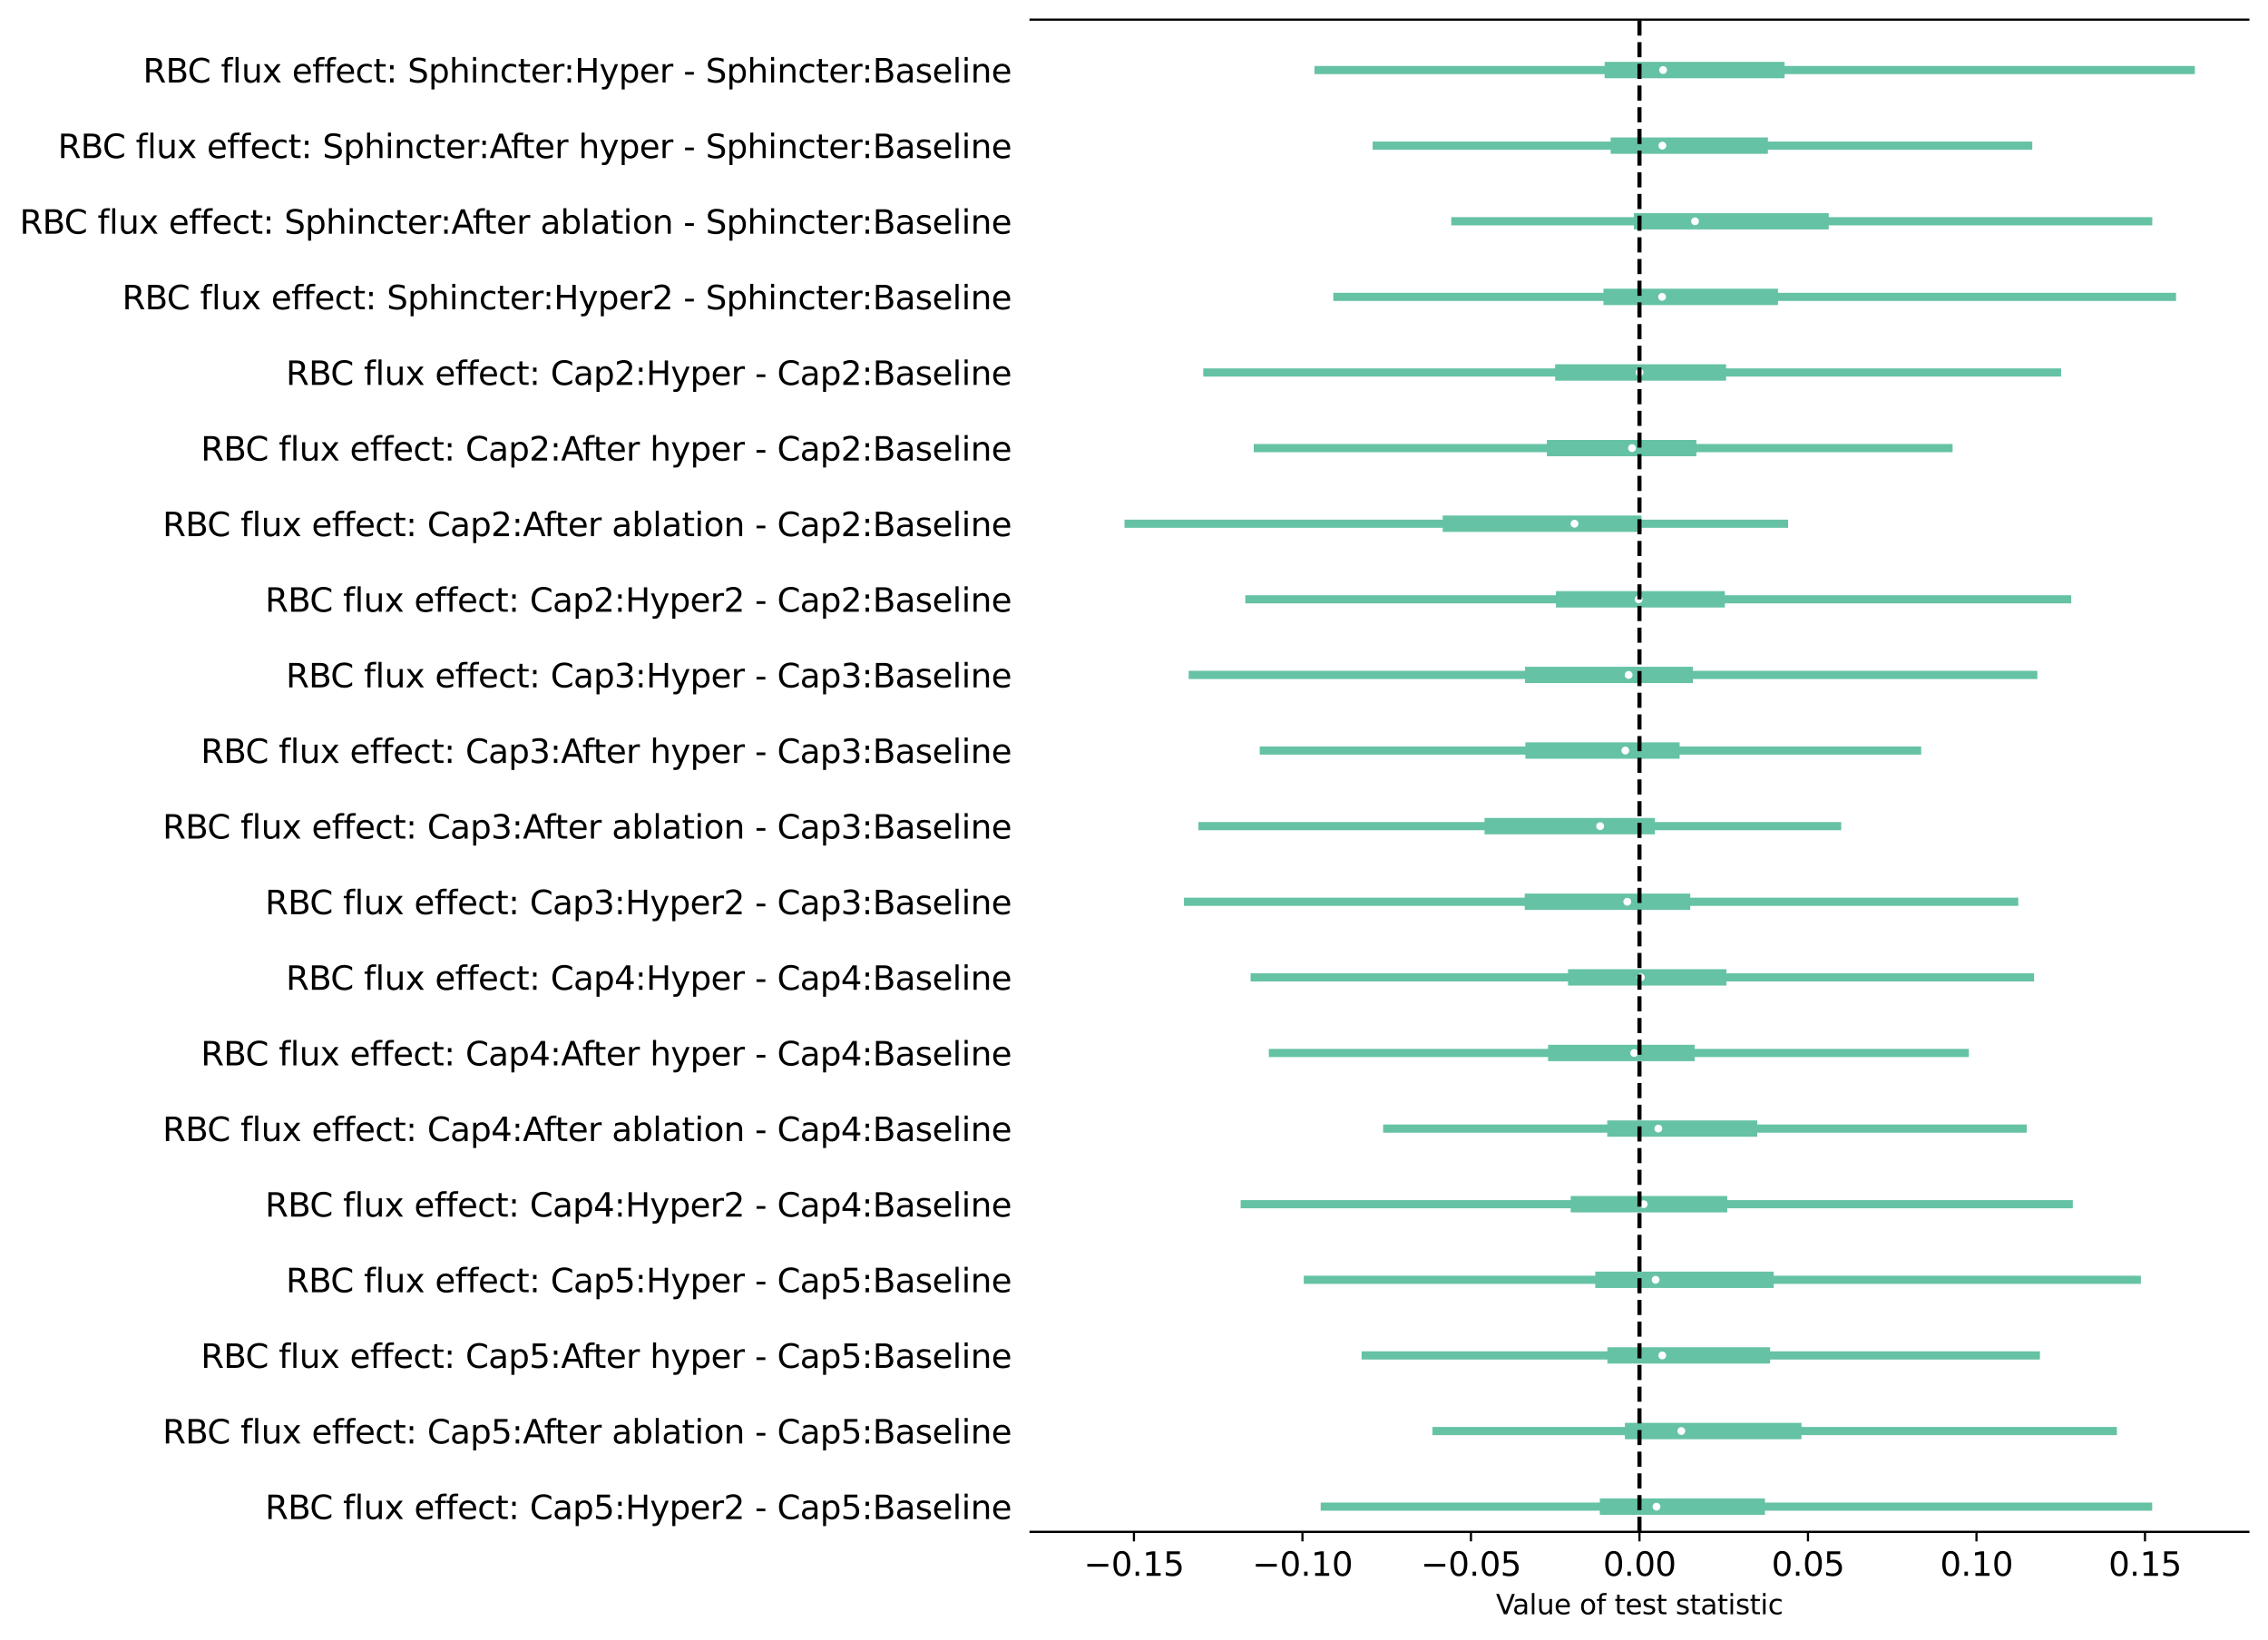 <?xml version="1.0" encoding="utf-8" standalone="no"?>
<!DOCTYPE svg PUBLIC "-//W3C//DTD SVG 1.1//EN"
  "http://www.w3.org/Graphics/SVG/1.1/DTD/svg11.dtd">
<svg xmlns:xlink="http://www.w3.org/1999/xlink" width="831.376pt" height="601.092pt" viewBox="0 0 831.376 601.092" xmlns="http://www.w3.org/2000/svg" version="1.1">
 <defs>
  <style type="text/css">*{stroke-linejoin: round; stroke-linecap: butt}</style>
 </defs>
 <g id="figure_1">
  <g id="patch_1">
   <path d="M 0 601.092 
L 831.376 601.092 
L 831.376 0 
L 0 0 
z
" style="fill: #ffffff"/>
  </g>
  <g id="axes_1">
   <g id="patch_2">
    <path d="M 377.776 561.6 
L 824.176 561.6 
L 824.176 7.2 
L 377.776 7.2 
z
" style="fill: #ffffff"/>
   </g>
   <g id="matplotlib.axis_1">
    <g id="xtick_1">
     <g id="line2d_1">
      <defs>
       <path id="me4a53c0ad7" d="M 0 0 
L 0 3.5 
" style="stroke: #000000; stroke-width: 0.8"/>
      </defs>
      <g>
       <use xlink:href="#me4a53c0ad7" x="415.664" y="561.6" style="stroke: #000000; stroke-width: 0.8"/>
      </g>
     </g>
     <g id="text_1">
      <!-- −0.15 -->
      <g transform="translate(397.277 577.718) scale(0.12 -0.12)">
       <defs>
        <path id="DejaVuSans-2212" d="M 678 2272 
L 4684 2272 
L 4684 1741 
L 678 1741 
L 678 2272 
z
" transform="scale(0.016)"/>
        <path id="DejaVuSans-30" d="M 2034 4250 
Q 1547 4250 1301 3770 
Q 1056 3291 1056 2328 
Q 1056 1369 1301 889 
Q 1547 409 2034 409 
Q 2525 409 2770 889 
Q 3016 1369 3016 2328 
Q 3016 3291 2770 3770 
Q 2525 4250 2034 4250 
z
M 2034 4750 
Q 2819 4750 3233 4129 
Q 3647 3509 3647 2328 
Q 3647 1150 3233 529 
Q 2819 -91 2034 -91 
Q 1250 -91 836 529 
Q 422 1150 422 2328 
Q 422 3509 836 4129 
Q 1250 4750 2034 4750 
z
" transform="scale(0.016)"/>
        <path id="DejaVuSans-2e" d="M 684 794 
L 1344 794 
L 1344 0 
L 684 0 
L 684 794 
z
" transform="scale(0.016)"/>
        <path id="DejaVuSans-31" d="M 794 531 
L 1825 531 
L 1825 4091 
L 703 3866 
L 703 4441 
L 1819 4666 
L 2450 4666 
L 2450 531 
L 3481 531 
L 3481 0 
L 794 0 
L 794 531 
z
" transform="scale(0.016)"/>
        <path id="DejaVuSans-35" d="M 691 4666 
L 3169 4666 
L 3169 4134 
L 1269 4134 
L 1269 2991 
Q 1406 3038 1543 3061 
Q 1681 3084 1819 3084 
Q 2600 3084 3056 2656 
Q 3513 2228 3513 1497 
Q 3513 744 3044 326 
Q 2575 -91 1722 -91 
Q 1428 -91 1123 -41 
Q 819 9 494 109 
L 494 744 
Q 775 591 1075 516 
Q 1375 441 1709 441 
Q 2250 441 2565 725 
Q 2881 1009 2881 1497 
Q 2881 1984 2565 2268 
Q 2250 2553 1709 2553 
Q 1456 2553 1204 2497 
Q 953 2441 691 2322 
L 691 4666 
z
" transform="scale(0.016)"/>
       </defs>
       <use xlink:href="#DejaVuSans-2212"/>
       <use xlink:href="#DejaVuSans-30" x="83.789"/>
       <use xlink:href="#DejaVuSans-2e" x="147.412"/>
       <use xlink:href="#DejaVuSans-31" x="179.199"/>
       <use xlink:href="#DejaVuSans-35" x="242.822"/>
      </g>
     </g>
    </g>
    <g id="xtick_2">
     <g id="line2d_2">
      <g>
       <use xlink:href="#me4a53c0ad7" x="477.435" y="561.6" style="stroke: #000000; stroke-width: 0.8"/>
      </g>
     </g>
     <g id="text_2">
      <!-- −0.10 -->
      <g transform="translate(459.048 577.718) scale(0.12 -0.12)">
       <use xlink:href="#DejaVuSans-2212"/>
       <use xlink:href="#DejaVuSans-30" x="83.789"/>
       <use xlink:href="#DejaVuSans-2e" x="147.412"/>
       <use xlink:href="#DejaVuSans-31" x="179.199"/>
       <use xlink:href="#DejaVuSans-30" x="242.822"/>
      </g>
     </g>
    </g>
    <g id="xtick_3">
     <g id="line2d_3">
      <g>
       <use xlink:href="#me4a53c0ad7" x="539.205" y="561.6" style="stroke: #000000; stroke-width: 0.8"/>
      </g>
     </g>
     <g id="text_3">
      <!-- −0.05 -->
      <g transform="translate(520.818 577.718) scale(0.12 -0.12)">
       <use xlink:href="#DejaVuSans-2212"/>
       <use xlink:href="#DejaVuSans-30" x="83.789"/>
       <use xlink:href="#DejaVuSans-2e" x="147.412"/>
       <use xlink:href="#DejaVuSans-30" x="179.199"/>
       <use xlink:href="#DejaVuSans-35" x="242.822"/>
      </g>
     </g>
    </g>
    <g id="xtick_4">
     <g id="line2d_4">
      <g>
       <use xlink:href="#me4a53c0ad7" x="600.976" y="561.6" style="stroke: #000000; stroke-width: 0.8"/>
      </g>
     </g>
     <g id="text_4">
      <!-- 0.00 -->
      <g transform="translate(587.616 577.718) scale(0.12 -0.12)">
       <use xlink:href="#DejaVuSans-30"/>
       <use xlink:href="#DejaVuSans-2e" x="63.623"/>
       <use xlink:href="#DejaVuSans-30" x="95.41"/>
       <use xlink:href="#DejaVuSans-30" x="159.033"/>
      </g>
     </g>
    </g>
    <g id="xtick_5">
     <g id="line2d_5">
      <g>
       <use xlink:href="#me4a53c0ad7" x="662.746" y="561.6" style="stroke: #000000; stroke-width: 0.8"/>
      </g>
     </g>
     <g id="text_5">
      <!-- 0.05 -->
      <g transform="translate(649.387 577.718) scale(0.12 -0.12)">
       <use xlink:href="#DejaVuSans-30"/>
       <use xlink:href="#DejaVuSans-2e" x="63.623"/>
       <use xlink:href="#DejaVuSans-30" x="95.41"/>
       <use xlink:href="#DejaVuSans-35" x="159.033"/>
      </g>
     </g>
    </g>
    <g id="xtick_6">
     <g id="line2d_6">
      <g>
       <use xlink:href="#me4a53c0ad7" x="724.516" y="561.6" style="stroke: #000000; stroke-width: 0.8"/>
      </g>
     </g>
     <g id="text_6">
      <!-- 0.10 -->
      <g transform="translate(711.157 577.718) scale(0.12 -0.12)">
       <use xlink:href="#DejaVuSans-30"/>
       <use xlink:href="#DejaVuSans-2e" x="63.623"/>
       <use xlink:href="#DejaVuSans-31" x="95.41"/>
       <use xlink:href="#DejaVuSans-30" x="159.033"/>
      </g>
     </g>
    </g>
    <g id="xtick_7">
     <g id="line2d_7">
      <g>
       <use xlink:href="#me4a53c0ad7" x="786.287" y="561.6" style="stroke: #000000; stroke-width: 0.8"/>
      </g>
     </g>
     <g id="text_7">
      <!-- 0.15 -->
      <g transform="translate(772.927 577.718) scale(0.12 -0.12)">
       <use xlink:href="#DejaVuSans-30"/>
       <use xlink:href="#DejaVuSans-2e" x="63.623"/>
       <use xlink:href="#DejaVuSans-31" x="95.41"/>
       <use xlink:href="#DejaVuSans-35" x="159.033"/>
      </g>
     </g>
    </g>
    <g id="text_8">
     <!-- Value of test statistic -->
     <g transform="translate(548.375 591.812) scale(0.1 -0.1)">
      <defs>
       <path id="DejaVuSans-56" d="M 1831 0 
L 50 4666 
L 709 4666 
L 2188 738 
L 3669 4666 
L 4325 4666 
L 2547 0 
L 1831 0 
z
" transform="scale(0.016)"/>
       <path id="DejaVuSans-61" d="M 2194 1759 
Q 1497 1759 1228 1600 
Q 959 1441 959 1056 
Q 959 750 1161 570 
Q 1363 391 1709 391 
Q 2188 391 2477 730 
Q 2766 1069 2766 1631 
L 2766 1759 
L 2194 1759 
z
M 3341 1997 
L 3341 0 
L 2766 0 
L 2766 531 
Q 2569 213 2275 61 
Q 1981 -91 1556 -91 
Q 1019 -91 701 211 
Q 384 513 384 1019 
Q 384 1609 779 1909 
Q 1175 2209 1959 2209 
L 2766 2209 
L 2766 2266 
Q 2766 2663 2505 2880 
Q 2244 3097 1772 3097 
Q 1472 3097 1187 3025 
Q 903 2953 641 2809 
L 641 3341 
Q 956 3463 1253 3523 
Q 1550 3584 1831 3584 
Q 2591 3584 2966 3190 
Q 3341 2797 3341 1997 
z
" transform="scale(0.016)"/>
       <path id="DejaVuSans-6c" d="M 603 4863 
L 1178 4863 
L 1178 0 
L 603 0 
L 603 4863 
z
" transform="scale(0.016)"/>
       <path id="DejaVuSans-75" d="M 544 1381 
L 544 3500 
L 1119 3500 
L 1119 1403 
Q 1119 906 1312 657 
Q 1506 409 1894 409 
Q 2359 409 2629 706 
Q 2900 1003 2900 1516 
L 2900 3500 
L 3475 3500 
L 3475 0 
L 2900 0 
L 2900 538 
Q 2691 219 2414 64 
Q 2138 -91 1772 -91 
Q 1169 -91 856 284 
Q 544 659 544 1381 
z
M 1991 3584 
L 1991 3584 
z
" transform="scale(0.016)"/>
       <path id="DejaVuSans-65" d="M 3597 1894 
L 3597 1613 
L 953 1613 
Q 991 1019 1311 708 
Q 1631 397 2203 397 
Q 2534 397 2845 478 
Q 3156 559 3463 722 
L 3463 178 
Q 3153 47 2828 -22 
Q 2503 -91 2169 -91 
Q 1331 -91 842 396 
Q 353 884 353 1716 
Q 353 2575 817 3079 
Q 1281 3584 2069 3584 
Q 2775 3584 3186 3129 
Q 3597 2675 3597 1894 
z
M 3022 2063 
Q 3016 2534 2758 2815 
Q 2500 3097 2075 3097 
Q 1594 3097 1305 2825 
Q 1016 2553 972 2059 
L 3022 2063 
z
" transform="scale(0.016)"/>
       <path id="DejaVuSans-20" transform="scale(0.016)"/>
       <path id="DejaVuSans-6f" d="M 1959 3097 
Q 1497 3097 1228 2736 
Q 959 2375 959 1747 
Q 959 1119 1226 758 
Q 1494 397 1959 397 
Q 2419 397 2687 759 
Q 2956 1122 2956 1747 
Q 2956 2369 2687 2733 
Q 2419 3097 1959 3097 
z
M 1959 3584 
Q 2709 3584 3137 3096 
Q 3566 2609 3566 1747 
Q 3566 888 3137 398 
Q 2709 -91 1959 -91 
Q 1206 -91 779 398 
Q 353 888 353 1747 
Q 353 2609 779 3096 
Q 1206 3584 1959 3584 
z
" transform="scale(0.016)"/>
       <path id="DejaVuSans-66" d="M 2375 4863 
L 2375 4384 
L 1825 4384 
Q 1516 4384 1395 4259 
Q 1275 4134 1275 3809 
L 1275 3500 
L 2222 3500 
L 2222 3053 
L 1275 3053 
L 1275 0 
L 697 0 
L 697 3053 
L 147 3053 
L 147 3500 
L 697 3500 
L 697 3744 
Q 697 4328 969 4595 
Q 1241 4863 1831 4863 
L 2375 4863 
z
" transform="scale(0.016)"/>
       <path id="DejaVuSans-74" d="M 1172 4494 
L 1172 3500 
L 2356 3500 
L 2356 3053 
L 1172 3053 
L 1172 1153 
Q 1172 725 1289 603 
Q 1406 481 1766 481 
L 2356 481 
L 2356 0 
L 1766 0 
Q 1100 0 847 248 
Q 594 497 594 1153 
L 594 3053 
L 172 3053 
L 172 3500 
L 594 3500 
L 594 4494 
L 1172 4494 
z
" transform="scale(0.016)"/>
       <path id="DejaVuSans-73" d="M 2834 3397 
L 2834 2853 
Q 2591 2978 2328 3040 
Q 2066 3103 1784 3103 
Q 1356 3103 1142 2972 
Q 928 2841 928 2578 
Q 928 2378 1081 2264 
Q 1234 2150 1697 2047 
L 1894 2003 
Q 2506 1872 2764 1633 
Q 3022 1394 3022 966 
Q 3022 478 2636 193 
Q 2250 -91 1575 -91 
Q 1294 -91 989 -36 
Q 684 19 347 128 
L 347 722 
Q 666 556 975 473 
Q 1284 391 1588 391 
Q 1994 391 2212 530 
Q 2431 669 2431 922 
Q 2431 1156 2273 1281 
Q 2116 1406 1581 1522 
L 1381 1569 
Q 847 1681 609 1914 
Q 372 2147 372 2553 
Q 372 3047 722 3315 
Q 1072 3584 1716 3584 
Q 2034 3584 2315 3537 
Q 2597 3491 2834 3397 
z
" transform="scale(0.016)"/>
       <path id="DejaVuSans-69" d="M 603 3500 
L 1178 3500 
L 1178 0 
L 603 0 
L 603 3500 
z
M 603 4863 
L 1178 4863 
L 1178 4134 
L 603 4134 
L 603 4863 
z
" transform="scale(0.016)"/>
       <path id="DejaVuSans-63" d="M 3122 3366 
L 3122 2828 
Q 2878 2963 2633 3030 
Q 2388 3097 2138 3097 
Q 1578 3097 1268 2742 
Q 959 2388 959 1747 
Q 959 1106 1268 751 
Q 1578 397 2138 397 
Q 2388 397 2633 464 
Q 2878 531 3122 666 
L 3122 134 
Q 2881 22 2623 -34 
Q 2366 -91 2075 -91 
Q 1284 -91 818 406 
Q 353 903 353 1747 
Q 353 2603 823 3093 
Q 1294 3584 2113 3584 
Q 2378 3584 2631 3529 
Q 2884 3475 3122 3366 
z
" transform="scale(0.016)"/>
      </defs>
      <use xlink:href="#DejaVuSans-56"/>
      <use xlink:href="#DejaVuSans-61" x="60.658"/>
      <use xlink:href="#DejaVuSans-6c" x="121.938"/>
      <use xlink:href="#DejaVuSans-75" x="149.721"/>
      <use xlink:href="#DejaVuSans-65" x="213.1"/>
      <use xlink:href="#DejaVuSans-20" x="274.623"/>
      <use xlink:href="#DejaVuSans-6f" x="306.41"/>
      <use xlink:href="#DejaVuSans-66" x="367.592"/>
      <use xlink:href="#DejaVuSans-20" x="402.797"/>
      <use xlink:href="#DejaVuSans-74" x="434.584"/>
      <use xlink:href="#DejaVuSans-65" x="473.793"/>
      <use xlink:href="#DejaVuSans-73" x="535.316"/>
      <use xlink:href="#DejaVuSans-74" x="587.416"/>
      <use xlink:href="#DejaVuSans-20" x="626.625"/>
      <use xlink:href="#DejaVuSans-73" x="658.412"/>
      <use xlink:href="#DejaVuSans-74" x="710.512"/>
      <use xlink:href="#DejaVuSans-61" x="749.721"/>
      <use xlink:href="#DejaVuSans-74" x="811"/>
      <use xlink:href="#DejaVuSans-69" x="850.209"/>
      <use xlink:href="#DejaVuSans-73" x="877.992"/>
      <use xlink:href="#DejaVuSans-74" x="930.092"/>
      <use xlink:href="#DejaVuSans-69" x="969.301"/>
      <use xlink:href="#DejaVuSans-63" x="997.084"/>
     </g>
    </g>
   </g>
   <g id="matplotlib.axis_2">
    <g id="ytick_1">
     <g id="text_9">
      <!-- RBC flux effect: Cap5:Hyper2 - Cap5:Baseline -->
      <g transform="translate(97.177 556.919) scale(0.12 -0.12)">
       <defs>
        <path id="DejaVuSans-52" d="M 2841 2188 
Q 3044 2119 3236 1894 
Q 3428 1669 3622 1275 
L 4263 0 
L 3584 0 
L 2988 1197 
Q 2756 1666 2539 1819 
Q 2322 1972 1947 1972 
L 1259 1972 
L 1259 0 
L 628 0 
L 628 4666 
L 2053 4666 
Q 2853 4666 3247 4331 
Q 3641 3997 3641 3322 
Q 3641 2881 3436 2590 
Q 3231 2300 2841 2188 
z
M 1259 4147 
L 1259 2491 
L 2053 2491 
Q 2509 2491 2742 2702 
Q 2975 2913 2975 3322 
Q 2975 3731 2742 3939 
Q 2509 4147 2053 4147 
L 1259 4147 
z
" transform="scale(0.016)"/>
        <path id="DejaVuSans-42" d="M 1259 2228 
L 1259 519 
L 2272 519 
Q 2781 519 3026 730 
Q 3272 941 3272 1375 
Q 3272 1813 3026 2020 
Q 2781 2228 2272 2228 
L 1259 2228 
z
M 1259 4147 
L 1259 2741 
L 2194 2741 
Q 2656 2741 2882 2914 
Q 3109 3088 3109 3444 
Q 3109 3797 2882 3972 
Q 2656 4147 2194 4147 
L 1259 4147 
z
M 628 4666 
L 2241 4666 
Q 2963 4666 3353 4366 
Q 3744 4066 3744 3513 
Q 3744 3084 3544 2831 
Q 3344 2578 2956 2516 
Q 3422 2416 3680 2098 
Q 3938 1781 3938 1306 
Q 3938 681 3513 340 
Q 3088 0 2303 0 
L 628 0 
L 628 4666 
z
" transform="scale(0.016)"/>
        <path id="DejaVuSans-43" d="M 4122 4306 
L 4122 3641 
Q 3803 3938 3442 4084 
Q 3081 4231 2675 4231 
Q 1875 4231 1450 3742 
Q 1025 3253 1025 2328 
Q 1025 1406 1450 917 
Q 1875 428 2675 428 
Q 3081 428 3442 575 
Q 3803 722 4122 1019 
L 4122 359 
Q 3791 134 3420 21 
Q 3050 -91 2638 -91 
Q 1578 -91 968 557 
Q 359 1206 359 2328 
Q 359 3453 968 4101 
Q 1578 4750 2638 4750 
Q 3056 4750 3426 4639 
Q 3797 4528 4122 4306 
z
" transform="scale(0.016)"/>
        <path id="DejaVuSans-78" d="M 3513 3500 
L 2247 1797 
L 3578 0 
L 2900 0 
L 1881 1375 
L 863 0 
L 184 0 
L 1544 1831 
L 300 3500 
L 978 3500 
L 1906 2253 
L 2834 3500 
L 3513 3500 
z
" transform="scale(0.016)"/>
        <path id="DejaVuSans-3a" d="M 750 794 
L 1409 794 
L 1409 0 
L 750 0 
L 750 794 
z
M 750 3309 
L 1409 3309 
L 1409 2516 
L 750 2516 
L 750 3309 
z
" transform="scale(0.016)"/>
        <path id="DejaVuSans-70" d="M 1159 525 
L 1159 -1331 
L 581 -1331 
L 581 3500 
L 1159 3500 
L 1159 2969 
Q 1341 3281 1617 3432 
Q 1894 3584 2278 3584 
Q 2916 3584 3314 3078 
Q 3713 2572 3713 1747 
Q 3713 922 3314 415 
Q 2916 -91 2278 -91 
Q 1894 -91 1617 61 
Q 1341 213 1159 525 
z
M 3116 1747 
Q 3116 2381 2855 2742 
Q 2594 3103 2138 3103 
Q 1681 3103 1420 2742 
Q 1159 2381 1159 1747 
Q 1159 1113 1420 752 
Q 1681 391 2138 391 
Q 2594 391 2855 752 
Q 3116 1113 3116 1747 
z
" transform="scale(0.016)"/>
        <path id="DejaVuSans-48" d="M 628 4666 
L 1259 4666 
L 1259 2753 
L 3553 2753 
L 3553 4666 
L 4184 4666 
L 4184 0 
L 3553 0 
L 3553 2222 
L 1259 2222 
L 1259 0 
L 628 0 
L 628 4666 
z
" transform="scale(0.016)"/>
        <path id="DejaVuSans-79" d="M 2059 -325 
Q 1816 -950 1584 -1140 
Q 1353 -1331 966 -1331 
L 506 -1331 
L 506 -850 
L 844 -850 
Q 1081 -850 1212 -737 
Q 1344 -625 1503 -206 
L 1606 56 
L 191 3500 
L 800 3500 
L 1894 763 
L 2988 3500 
L 3597 3500 
L 2059 -325 
z
" transform="scale(0.016)"/>
        <path id="DejaVuSans-72" d="M 2631 2963 
Q 2534 3019 2420 3045 
Q 2306 3072 2169 3072 
Q 1681 3072 1420 2755 
Q 1159 2438 1159 1844 
L 1159 0 
L 581 0 
L 581 3500 
L 1159 3500 
L 1159 2956 
Q 1341 3275 1631 3429 
Q 1922 3584 2338 3584 
Q 2397 3584 2469 3576 
Q 2541 3569 2628 3553 
L 2631 2963 
z
" transform="scale(0.016)"/>
        <path id="DejaVuSans-32" d="M 1228 531 
L 3431 531 
L 3431 0 
L 469 0 
L 469 531 
Q 828 903 1448 1529 
Q 2069 2156 2228 2338 
Q 2531 2678 2651 2914 
Q 2772 3150 2772 3378 
Q 2772 3750 2511 3984 
Q 2250 4219 1831 4219 
Q 1534 4219 1204 4116 
Q 875 4013 500 3803 
L 500 4441 
Q 881 4594 1212 4672 
Q 1544 4750 1819 4750 
Q 2544 4750 2975 4387 
Q 3406 4025 3406 3419 
Q 3406 3131 3298 2873 
Q 3191 2616 2906 2266 
Q 2828 2175 2409 1742 
Q 1991 1309 1228 531 
z
" transform="scale(0.016)"/>
        <path id="DejaVuSans-2d" d="M 313 2009 
L 1997 2009 
L 1997 1497 
L 313 1497 
L 313 2009 
z
" transform="scale(0.016)"/>
        <path id="DejaVuSans-6e" d="M 3513 2113 
L 3513 0 
L 2938 0 
L 2938 2094 
Q 2938 2591 2744 2837 
Q 2550 3084 2163 3084 
Q 1697 3084 1428 2787 
Q 1159 2491 1159 1978 
L 1159 0 
L 581 0 
L 581 3500 
L 1159 3500 
L 1159 2956 
Q 1366 3272 1645 3428 
Q 1925 3584 2291 3584 
Q 2894 3584 3203 3211 
Q 3513 2838 3513 2113 
z
" transform="scale(0.016)"/>
       </defs>
       <use xlink:href="#DejaVuSans-52"/>
       <use xlink:href="#DejaVuSans-42" x="69.482"/>
       <use xlink:href="#DejaVuSans-43" x="136.336"/>
       <use xlink:href="#DejaVuSans-20" x="206.16"/>
       <use xlink:href="#DejaVuSans-66" x="237.947"/>
       <use xlink:href="#DejaVuSans-6c" x="273.152"/>
       <use xlink:href="#DejaVuSans-75" x="300.936"/>
       <use xlink:href="#DejaVuSans-78" x="364.314"/>
       <use xlink:href="#DejaVuSans-20" x="423.494"/>
       <use xlink:href="#DejaVuSans-65" x="455.281"/>
       <use xlink:href="#DejaVuSans-66" x="516.805"/>
       <use xlink:href="#DejaVuSans-66" x="552.01"/>
       <use xlink:href="#DejaVuSans-65" x="587.215"/>
       <use xlink:href="#DejaVuSans-63" x="648.738"/>
       <use xlink:href="#DejaVuSans-74" x="703.719"/>
       <use xlink:href="#DejaVuSans-3a" x="742.928"/>
       <use xlink:href="#DejaVuSans-20" x="776.619"/>
       <use xlink:href="#DejaVuSans-43" x="808.406"/>
       <use xlink:href="#DejaVuSans-61" x="878.23"/>
       <use xlink:href="#DejaVuSans-70" x="939.51"/>
       <use xlink:href="#DejaVuSans-35" x="1002.986"/>
       <use xlink:href="#DejaVuSans-3a" x="1066.609"/>
       <use xlink:href="#DejaVuSans-48" x="1100.301"/>
       <use xlink:href="#DejaVuSans-79" x="1175.496"/>
       <use xlink:href="#DejaVuSans-70" x="1234.676"/>
       <use xlink:href="#DejaVuSans-65" x="1298.152"/>
       <use xlink:href="#DejaVuSans-72" x="1359.676"/>
       <use xlink:href="#DejaVuSans-32" x="1400.789"/>
       <use xlink:href="#DejaVuSans-20" x="1464.412"/>
       <use xlink:href="#DejaVuSans-2d" x="1496.199"/>
       <use xlink:href="#DejaVuSans-20" x="1532.283"/>
       <use xlink:href="#DejaVuSans-43" x="1564.07"/>
       <use xlink:href="#DejaVuSans-61" x="1633.895"/>
       <use xlink:href="#DejaVuSans-70" x="1695.174"/>
       <use xlink:href="#DejaVuSans-35" x="1758.65"/>
       <use xlink:href="#DejaVuSans-3a" x="1822.273"/>
       <use xlink:href="#DejaVuSans-42" x="1855.965"/>
       <use xlink:href="#DejaVuSans-61" x="1924.568"/>
       <use xlink:href="#DejaVuSans-73" x="1985.848"/>
       <use xlink:href="#DejaVuSans-65" x="2037.947"/>
       <use xlink:href="#DejaVuSans-6c" x="2099.471"/>
       <use xlink:href="#DejaVuSans-69" x="2127.254"/>
       <use xlink:href="#DejaVuSans-6e" x="2155.037"/>
       <use xlink:href="#DejaVuSans-65" x="2218.416"/>
      </g>
     </g>
    </g>
    <g id="ytick_2">
     <g id="text_10">
      <!-- RBC flux effect: Cap5:After ablation - Cap5:Baseline -->
      <g transform="translate(59.606 529.199) scale(0.12 -0.12)">
       <defs>
        <path id="DejaVuSans-41" d="M 2188 4044 
L 1331 1722 
L 3047 1722 
L 2188 4044 
z
M 1831 4666 
L 2547 4666 
L 4325 0 
L 3669 0 
L 3244 1197 
L 1141 1197 
L 716 0 
L 50 0 
L 1831 4666 
z
" transform="scale(0.016)"/>
        <path id="DejaVuSans-62" d="M 3116 1747 
Q 3116 2381 2855 2742 
Q 2594 3103 2138 3103 
Q 1681 3103 1420 2742 
Q 1159 2381 1159 1747 
Q 1159 1113 1420 752 
Q 1681 391 2138 391 
Q 2594 391 2855 752 
Q 3116 1113 3116 1747 
z
M 1159 2969 
Q 1341 3281 1617 3432 
Q 1894 3584 2278 3584 
Q 2916 3584 3314 3078 
Q 3713 2572 3713 1747 
Q 3713 922 3314 415 
Q 2916 -91 2278 -91 
Q 1894 -91 1617 61 
Q 1341 213 1159 525 
L 1159 0 
L 581 0 
L 581 4863 
L 1159 4863 
L 1159 2969 
z
" transform="scale(0.016)"/>
       </defs>
       <use xlink:href="#DejaVuSans-52"/>
       <use xlink:href="#DejaVuSans-42" x="69.482"/>
       <use xlink:href="#DejaVuSans-43" x="136.336"/>
       <use xlink:href="#DejaVuSans-20" x="206.16"/>
       <use xlink:href="#DejaVuSans-66" x="237.947"/>
       <use xlink:href="#DejaVuSans-6c" x="273.152"/>
       <use xlink:href="#DejaVuSans-75" x="300.936"/>
       <use xlink:href="#DejaVuSans-78" x="364.314"/>
       <use xlink:href="#DejaVuSans-20" x="423.494"/>
       <use xlink:href="#DejaVuSans-65" x="455.281"/>
       <use xlink:href="#DejaVuSans-66" x="516.805"/>
       <use xlink:href="#DejaVuSans-66" x="552.01"/>
       <use xlink:href="#DejaVuSans-65" x="587.215"/>
       <use xlink:href="#DejaVuSans-63" x="648.738"/>
       <use xlink:href="#DejaVuSans-74" x="703.719"/>
       <use xlink:href="#DejaVuSans-3a" x="742.928"/>
       <use xlink:href="#DejaVuSans-20" x="776.619"/>
       <use xlink:href="#DejaVuSans-43" x="808.406"/>
       <use xlink:href="#DejaVuSans-61" x="878.23"/>
       <use xlink:href="#DejaVuSans-70" x="939.51"/>
       <use xlink:href="#DejaVuSans-35" x="1002.986"/>
       <use xlink:href="#DejaVuSans-3a" x="1066.609"/>
       <use xlink:href="#DejaVuSans-41" x="1100.301"/>
       <use xlink:href="#DejaVuSans-66" x="1165.084"/>
       <use xlink:href="#DejaVuSans-74" x="1198.539"/>
       <use xlink:href="#DejaVuSans-65" x="1237.748"/>
       <use xlink:href="#DejaVuSans-72" x="1299.271"/>
       <use xlink:href="#DejaVuSans-20" x="1340.385"/>
       <use xlink:href="#DejaVuSans-61" x="1372.172"/>
       <use xlink:href="#DejaVuSans-62" x="1433.451"/>
       <use xlink:href="#DejaVuSans-6c" x="1496.928"/>
       <use xlink:href="#DejaVuSans-61" x="1524.711"/>
       <use xlink:href="#DejaVuSans-74" x="1585.99"/>
       <use xlink:href="#DejaVuSans-69" x="1625.199"/>
       <use xlink:href="#DejaVuSans-6f" x="1652.982"/>
       <use xlink:href="#DejaVuSans-6e" x="1714.164"/>
       <use xlink:href="#DejaVuSans-20" x="1777.543"/>
       <use xlink:href="#DejaVuSans-2d" x="1809.33"/>
       <use xlink:href="#DejaVuSans-20" x="1845.414"/>
       <use xlink:href="#DejaVuSans-43" x="1877.201"/>
       <use xlink:href="#DejaVuSans-61" x="1947.025"/>
       <use xlink:href="#DejaVuSans-70" x="2008.305"/>
       <use xlink:href="#DejaVuSans-35" x="2071.781"/>
       <use xlink:href="#DejaVuSans-3a" x="2135.404"/>
       <use xlink:href="#DejaVuSans-42" x="2169.096"/>
       <use xlink:href="#DejaVuSans-61" x="2237.699"/>
       <use xlink:href="#DejaVuSans-73" x="2298.979"/>
       <use xlink:href="#DejaVuSans-65" x="2351.078"/>
       <use xlink:href="#DejaVuSans-6c" x="2412.602"/>
       <use xlink:href="#DejaVuSans-69" x="2440.385"/>
       <use xlink:href="#DejaVuSans-6e" x="2468.168"/>
       <use xlink:href="#DejaVuSans-65" x="2531.547"/>
      </g>
     </g>
    </g>
    <g id="ytick_3">
     <g id="text_11">
      <!-- RBC flux effect: Cap5:After hyper - Cap5:Baseline -->
      <g transform="translate(73.609 501.479) scale(0.12 -0.12)">
       <defs>
        <path id="DejaVuSans-68" d="M 3513 2113 
L 3513 0 
L 2938 0 
L 2938 2094 
Q 2938 2591 2744 2837 
Q 2550 3084 2163 3084 
Q 1697 3084 1428 2787 
Q 1159 2491 1159 1978 
L 1159 0 
L 581 0 
L 581 4863 
L 1159 4863 
L 1159 2956 
Q 1366 3272 1645 3428 
Q 1925 3584 2291 3584 
Q 2894 3584 3203 3211 
Q 3513 2838 3513 2113 
z
" transform="scale(0.016)"/>
       </defs>
       <use xlink:href="#DejaVuSans-52"/>
       <use xlink:href="#DejaVuSans-42" x="69.482"/>
       <use xlink:href="#DejaVuSans-43" x="136.336"/>
       <use xlink:href="#DejaVuSans-20" x="206.16"/>
       <use xlink:href="#DejaVuSans-66" x="237.947"/>
       <use xlink:href="#DejaVuSans-6c" x="273.152"/>
       <use xlink:href="#DejaVuSans-75" x="300.936"/>
       <use xlink:href="#DejaVuSans-78" x="364.314"/>
       <use xlink:href="#DejaVuSans-20" x="423.494"/>
       <use xlink:href="#DejaVuSans-65" x="455.281"/>
       <use xlink:href="#DejaVuSans-66" x="516.805"/>
       <use xlink:href="#DejaVuSans-66" x="552.01"/>
       <use xlink:href="#DejaVuSans-65" x="587.215"/>
       <use xlink:href="#DejaVuSans-63" x="648.738"/>
       <use xlink:href="#DejaVuSans-74" x="703.719"/>
       <use xlink:href="#DejaVuSans-3a" x="742.928"/>
       <use xlink:href="#DejaVuSans-20" x="776.619"/>
       <use xlink:href="#DejaVuSans-43" x="808.406"/>
       <use xlink:href="#DejaVuSans-61" x="878.23"/>
       <use xlink:href="#DejaVuSans-70" x="939.51"/>
       <use xlink:href="#DejaVuSans-35" x="1002.986"/>
       <use xlink:href="#DejaVuSans-3a" x="1066.609"/>
       <use xlink:href="#DejaVuSans-41" x="1100.301"/>
       <use xlink:href="#DejaVuSans-66" x="1165.084"/>
       <use xlink:href="#DejaVuSans-74" x="1198.539"/>
       <use xlink:href="#DejaVuSans-65" x="1237.748"/>
       <use xlink:href="#DejaVuSans-72" x="1299.271"/>
       <use xlink:href="#DejaVuSans-20" x="1340.385"/>
       <use xlink:href="#DejaVuSans-68" x="1372.172"/>
       <use xlink:href="#DejaVuSans-79" x="1435.551"/>
       <use xlink:href="#DejaVuSans-70" x="1494.73"/>
       <use xlink:href="#DejaVuSans-65" x="1558.207"/>
       <use xlink:href="#DejaVuSans-72" x="1619.73"/>
       <use xlink:href="#DejaVuSans-20" x="1660.844"/>
       <use xlink:href="#DejaVuSans-2d" x="1692.631"/>
       <use xlink:href="#DejaVuSans-20" x="1728.715"/>
       <use xlink:href="#DejaVuSans-43" x="1760.502"/>
       <use xlink:href="#DejaVuSans-61" x="1830.326"/>
       <use xlink:href="#DejaVuSans-70" x="1891.605"/>
       <use xlink:href="#DejaVuSans-35" x="1955.082"/>
       <use xlink:href="#DejaVuSans-3a" x="2018.705"/>
       <use xlink:href="#DejaVuSans-42" x="2052.396"/>
       <use xlink:href="#DejaVuSans-61" x="2121"/>
       <use xlink:href="#DejaVuSans-73" x="2182.279"/>
       <use xlink:href="#DejaVuSans-65" x="2234.379"/>
       <use xlink:href="#DejaVuSans-6c" x="2295.902"/>
       <use xlink:href="#DejaVuSans-69" x="2323.686"/>
       <use xlink:href="#DejaVuSans-6e" x="2351.469"/>
       <use xlink:href="#DejaVuSans-65" x="2414.848"/>
      </g>
     </g>
    </g>
    <g id="ytick_4">
     <g id="text_12">
      <!-- RBC flux effect: Cap5:Hyper - Cap5:Baseline -->
      <g transform="translate(104.812 473.759) scale(0.12 -0.12)">
       <use xlink:href="#DejaVuSans-52"/>
       <use xlink:href="#DejaVuSans-42" x="69.482"/>
       <use xlink:href="#DejaVuSans-43" x="136.336"/>
       <use xlink:href="#DejaVuSans-20" x="206.16"/>
       <use xlink:href="#DejaVuSans-66" x="237.947"/>
       <use xlink:href="#DejaVuSans-6c" x="273.152"/>
       <use xlink:href="#DejaVuSans-75" x="300.936"/>
       <use xlink:href="#DejaVuSans-78" x="364.314"/>
       <use xlink:href="#DejaVuSans-20" x="423.494"/>
       <use xlink:href="#DejaVuSans-65" x="455.281"/>
       <use xlink:href="#DejaVuSans-66" x="516.805"/>
       <use xlink:href="#DejaVuSans-66" x="552.01"/>
       <use xlink:href="#DejaVuSans-65" x="587.215"/>
       <use xlink:href="#DejaVuSans-63" x="648.738"/>
       <use xlink:href="#DejaVuSans-74" x="703.719"/>
       <use xlink:href="#DejaVuSans-3a" x="742.928"/>
       <use xlink:href="#DejaVuSans-20" x="776.619"/>
       <use xlink:href="#DejaVuSans-43" x="808.406"/>
       <use xlink:href="#DejaVuSans-61" x="878.23"/>
       <use xlink:href="#DejaVuSans-70" x="939.51"/>
       <use xlink:href="#DejaVuSans-35" x="1002.986"/>
       <use xlink:href="#DejaVuSans-3a" x="1066.609"/>
       <use xlink:href="#DejaVuSans-48" x="1100.301"/>
       <use xlink:href="#DejaVuSans-79" x="1175.496"/>
       <use xlink:href="#DejaVuSans-70" x="1234.676"/>
       <use xlink:href="#DejaVuSans-65" x="1298.152"/>
       <use xlink:href="#DejaVuSans-72" x="1359.676"/>
       <use xlink:href="#DejaVuSans-20" x="1400.789"/>
       <use xlink:href="#DejaVuSans-2d" x="1432.576"/>
       <use xlink:href="#DejaVuSans-20" x="1468.66"/>
       <use xlink:href="#DejaVuSans-43" x="1500.447"/>
       <use xlink:href="#DejaVuSans-61" x="1570.271"/>
       <use xlink:href="#DejaVuSans-70" x="1631.551"/>
       <use xlink:href="#DejaVuSans-35" x="1695.027"/>
       <use xlink:href="#DejaVuSans-3a" x="1758.65"/>
       <use xlink:href="#DejaVuSans-42" x="1792.342"/>
       <use xlink:href="#DejaVuSans-61" x="1860.945"/>
       <use xlink:href="#DejaVuSans-73" x="1922.225"/>
       <use xlink:href="#DejaVuSans-65" x="1974.324"/>
       <use xlink:href="#DejaVuSans-6c" x="2035.848"/>
       <use xlink:href="#DejaVuSans-69" x="2063.631"/>
       <use xlink:href="#DejaVuSans-6e" x="2091.414"/>
       <use xlink:href="#DejaVuSans-65" x="2154.793"/>
      </g>
     </g>
    </g>
    <g id="ytick_5">
     <g id="text_13">
      <!-- RBC flux effect: Cap4:Hyper2 - Cap4:Baseline -->
      <g transform="translate(97.177 446.039) scale(0.12 -0.12)">
       <defs>
        <path id="DejaVuSans-34" d="M 2419 4116 
L 825 1625 
L 2419 1625 
L 2419 4116 
z
M 2253 4666 
L 3047 4666 
L 3047 1625 
L 3713 1625 
L 3713 1100 
L 3047 1100 
L 3047 0 
L 2419 0 
L 2419 1100 
L 313 1100 
L 313 1709 
L 2253 4666 
z
" transform="scale(0.016)"/>
       </defs>
       <use xlink:href="#DejaVuSans-52"/>
       <use xlink:href="#DejaVuSans-42" x="69.482"/>
       <use xlink:href="#DejaVuSans-43" x="136.336"/>
       <use xlink:href="#DejaVuSans-20" x="206.16"/>
       <use xlink:href="#DejaVuSans-66" x="237.947"/>
       <use xlink:href="#DejaVuSans-6c" x="273.152"/>
       <use xlink:href="#DejaVuSans-75" x="300.936"/>
       <use xlink:href="#DejaVuSans-78" x="364.314"/>
       <use xlink:href="#DejaVuSans-20" x="423.494"/>
       <use xlink:href="#DejaVuSans-65" x="455.281"/>
       <use xlink:href="#DejaVuSans-66" x="516.805"/>
       <use xlink:href="#DejaVuSans-66" x="552.01"/>
       <use xlink:href="#DejaVuSans-65" x="587.215"/>
       <use xlink:href="#DejaVuSans-63" x="648.738"/>
       <use xlink:href="#DejaVuSans-74" x="703.719"/>
       <use xlink:href="#DejaVuSans-3a" x="742.928"/>
       <use xlink:href="#DejaVuSans-20" x="776.619"/>
       <use xlink:href="#DejaVuSans-43" x="808.406"/>
       <use xlink:href="#DejaVuSans-61" x="878.23"/>
       <use xlink:href="#DejaVuSans-70" x="939.51"/>
       <use xlink:href="#DejaVuSans-34" x="1002.986"/>
       <use xlink:href="#DejaVuSans-3a" x="1066.609"/>
       <use xlink:href="#DejaVuSans-48" x="1100.301"/>
       <use xlink:href="#DejaVuSans-79" x="1175.496"/>
       <use xlink:href="#DejaVuSans-70" x="1234.676"/>
       <use xlink:href="#DejaVuSans-65" x="1298.152"/>
       <use xlink:href="#DejaVuSans-72" x="1359.676"/>
       <use xlink:href="#DejaVuSans-32" x="1400.789"/>
       <use xlink:href="#DejaVuSans-20" x="1464.412"/>
       <use xlink:href="#DejaVuSans-2d" x="1496.199"/>
       <use xlink:href="#DejaVuSans-20" x="1532.283"/>
       <use xlink:href="#DejaVuSans-43" x="1564.07"/>
       <use xlink:href="#DejaVuSans-61" x="1633.895"/>
       <use xlink:href="#DejaVuSans-70" x="1695.174"/>
       <use xlink:href="#DejaVuSans-34" x="1758.65"/>
       <use xlink:href="#DejaVuSans-3a" x="1822.273"/>
       <use xlink:href="#DejaVuSans-42" x="1855.965"/>
       <use xlink:href="#DejaVuSans-61" x="1924.568"/>
       <use xlink:href="#DejaVuSans-73" x="1985.848"/>
       <use xlink:href="#DejaVuSans-65" x="2037.947"/>
       <use xlink:href="#DejaVuSans-6c" x="2099.471"/>
       <use xlink:href="#DejaVuSans-69" x="2127.254"/>
       <use xlink:href="#DejaVuSans-6e" x="2155.037"/>
       <use xlink:href="#DejaVuSans-65" x="2218.416"/>
      </g>
     </g>
    </g>
    <g id="ytick_6">
     <g id="text_14">
      <!-- RBC flux effect: Cap4:After ablation - Cap4:Baseline -->
      <g transform="translate(59.606 418.319) scale(0.12 -0.12)">
       <use xlink:href="#DejaVuSans-52"/>
       <use xlink:href="#DejaVuSans-42" x="69.482"/>
       <use xlink:href="#DejaVuSans-43" x="136.336"/>
       <use xlink:href="#DejaVuSans-20" x="206.16"/>
       <use xlink:href="#DejaVuSans-66" x="237.947"/>
       <use xlink:href="#DejaVuSans-6c" x="273.152"/>
       <use xlink:href="#DejaVuSans-75" x="300.936"/>
       <use xlink:href="#DejaVuSans-78" x="364.314"/>
       <use xlink:href="#DejaVuSans-20" x="423.494"/>
       <use xlink:href="#DejaVuSans-65" x="455.281"/>
       <use xlink:href="#DejaVuSans-66" x="516.805"/>
       <use xlink:href="#DejaVuSans-66" x="552.01"/>
       <use xlink:href="#DejaVuSans-65" x="587.215"/>
       <use xlink:href="#DejaVuSans-63" x="648.738"/>
       <use xlink:href="#DejaVuSans-74" x="703.719"/>
       <use xlink:href="#DejaVuSans-3a" x="742.928"/>
       <use xlink:href="#DejaVuSans-20" x="776.619"/>
       <use xlink:href="#DejaVuSans-43" x="808.406"/>
       <use xlink:href="#DejaVuSans-61" x="878.23"/>
       <use xlink:href="#DejaVuSans-70" x="939.51"/>
       <use xlink:href="#DejaVuSans-34" x="1002.986"/>
       <use xlink:href="#DejaVuSans-3a" x="1066.609"/>
       <use xlink:href="#DejaVuSans-41" x="1100.301"/>
       <use xlink:href="#DejaVuSans-66" x="1165.084"/>
       <use xlink:href="#DejaVuSans-74" x="1198.539"/>
       <use xlink:href="#DejaVuSans-65" x="1237.748"/>
       <use xlink:href="#DejaVuSans-72" x="1299.271"/>
       <use xlink:href="#DejaVuSans-20" x="1340.385"/>
       <use xlink:href="#DejaVuSans-61" x="1372.172"/>
       <use xlink:href="#DejaVuSans-62" x="1433.451"/>
       <use xlink:href="#DejaVuSans-6c" x="1496.928"/>
       <use xlink:href="#DejaVuSans-61" x="1524.711"/>
       <use xlink:href="#DejaVuSans-74" x="1585.99"/>
       <use xlink:href="#DejaVuSans-69" x="1625.199"/>
       <use xlink:href="#DejaVuSans-6f" x="1652.982"/>
       <use xlink:href="#DejaVuSans-6e" x="1714.164"/>
       <use xlink:href="#DejaVuSans-20" x="1777.543"/>
       <use xlink:href="#DejaVuSans-2d" x="1809.33"/>
       <use xlink:href="#DejaVuSans-20" x="1845.414"/>
       <use xlink:href="#DejaVuSans-43" x="1877.201"/>
       <use xlink:href="#DejaVuSans-61" x="1947.025"/>
       <use xlink:href="#DejaVuSans-70" x="2008.305"/>
       <use xlink:href="#DejaVuSans-34" x="2071.781"/>
       <use xlink:href="#DejaVuSans-3a" x="2135.404"/>
       <use xlink:href="#DejaVuSans-42" x="2169.096"/>
       <use xlink:href="#DejaVuSans-61" x="2237.699"/>
       <use xlink:href="#DejaVuSans-73" x="2298.979"/>
       <use xlink:href="#DejaVuSans-65" x="2351.078"/>
       <use xlink:href="#DejaVuSans-6c" x="2412.602"/>
       <use xlink:href="#DejaVuSans-69" x="2440.385"/>
       <use xlink:href="#DejaVuSans-6e" x="2468.168"/>
       <use xlink:href="#DejaVuSans-65" x="2531.547"/>
      </g>
     </g>
    </g>
    <g id="ytick_7">
     <g id="text_15">
      <!-- RBC flux effect: Cap4:After hyper - Cap4:Baseline -->
      <g transform="translate(73.609 390.599) scale(0.12 -0.12)">
       <use xlink:href="#DejaVuSans-52"/>
       <use xlink:href="#DejaVuSans-42" x="69.482"/>
       <use xlink:href="#DejaVuSans-43" x="136.336"/>
       <use xlink:href="#DejaVuSans-20" x="206.16"/>
       <use xlink:href="#DejaVuSans-66" x="237.947"/>
       <use xlink:href="#DejaVuSans-6c" x="273.152"/>
       <use xlink:href="#DejaVuSans-75" x="300.936"/>
       <use xlink:href="#DejaVuSans-78" x="364.314"/>
       <use xlink:href="#DejaVuSans-20" x="423.494"/>
       <use xlink:href="#DejaVuSans-65" x="455.281"/>
       <use xlink:href="#DejaVuSans-66" x="516.805"/>
       <use xlink:href="#DejaVuSans-66" x="552.01"/>
       <use xlink:href="#DejaVuSans-65" x="587.215"/>
       <use xlink:href="#DejaVuSans-63" x="648.738"/>
       <use xlink:href="#DejaVuSans-74" x="703.719"/>
       <use xlink:href="#DejaVuSans-3a" x="742.928"/>
       <use xlink:href="#DejaVuSans-20" x="776.619"/>
       <use xlink:href="#DejaVuSans-43" x="808.406"/>
       <use xlink:href="#DejaVuSans-61" x="878.23"/>
       <use xlink:href="#DejaVuSans-70" x="939.51"/>
       <use xlink:href="#DejaVuSans-34" x="1002.986"/>
       <use xlink:href="#DejaVuSans-3a" x="1066.609"/>
       <use xlink:href="#DejaVuSans-41" x="1100.301"/>
       <use xlink:href="#DejaVuSans-66" x="1165.084"/>
       <use xlink:href="#DejaVuSans-74" x="1198.539"/>
       <use xlink:href="#DejaVuSans-65" x="1237.748"/>
       <use xlink:href="#DejaVuSans-72" x="1299.271"/>
       <use xlink:href="#DejaVuSans-20" x="1340.385"/>
       <use xlink:href="#DejaVuSans-68" x="1372.172"/>
       <use xlink:href="#DejaVuSans-79" x="1435.551"/>
       <use xlink:href="#DejaVuSans-70" x="1494.73"/>
       <use xlink:href="#DejaVuSans-65" x="1558.207"/>
       <use xlink:href="#DejaVuSans-72" x="1619.73"/>
       <use xlink:href="#DejaVuSans-20" x="1660.844"/>
       <use xlink:href="#DejaVuSans-2d" x="1692.631"/>
       <use xlink:href="#DejaVuSans-20" x="1728.715"/>
       <use xlink:href="#DejaVuSans-43" x="1760.502"/>
       <use xlink:href="#DejaVuSans-61" x="1830.326"/>
       <use xlink:href="#DejaVuSans-70" x="1891.605"/>
       <use xlink:href="#DejaVuSans-34" x="1955.082"/>
       <use xlink:href="#DejaVuSans-3a" x="2018.705"/>
       <use xlink:href="#DejaVuSans-42" x="2052.396"/>
       <use xlink:href="#DejaVuSans-61" x="2121"/>
       <use xlink:href="#DejaVuSans-73" x="2182.279"/>
       <use xlink:href="#DejaVuSans-65" x="2234.379"/>
       <use xlink:href="#DejaVuSans-6c" x="2295.902"/>
       <use xlink:href="#DejaVuSans-69" x="2323.686"/>
       <use xlink:href="#DejaVuSans-6e" x="2351.469"/>
       <use xlink:href="#DejaVuSans-65" x="2414.848"/>
      </g>
     </g>
    </g>
    <g id="ytick_8">
     <g id="text_16">
      <!-- RBC flux effect: Cap4:Hyper - Cap4:Baseline -->
      <g transform="translate(104.812 362.879) scale(0.12 -0.12)">
       <use xlink:href="#DejaVuSans-52"/>
       <use xlink:href="#DejaVuSans-42" x="69.482"/>
       <use xlink:href="#DejaVuSans-43" x="136.336"/>
       <use xlink:href="#DejaVuSans-20" x="206.16"/>
       <use xlink:href="#DejaVuSans-66" x="237.947"/>
       <use xlink:href="#DejaVuSans-6c" x="273.152"/>
       <use xlink:href="#DejaVuSans-75" x="300.936"/>
       <use xlink:href="#DejaVuSans-78" x="364.314"/>
       <use xlink:href="#DejaVuSans-20" x="423.494"/>
       <use xlink:href="#DejaVuSans-65" x="455.281"/>
       <use xlink:href="#DejaVuSans-66" x="516.805"/>
       <use xlink:href="#DejaVuSans-66" x="552.01"/>
       <use xlink:href="#DejaVuSans-65" x="587.215"/>
       <use xlink:href="#DejaVuSans-63" x="648.738"/>
       <use xlink:href="#DejaVuSans-74" x="703.719"/>
       <use xlink:href="#DejaVuSans-3a" x="742.928"/>
       <use xlink:href="#DejaVuSans-20" x="776.619"/>
       <use xlink:href="#DejaVuSans-43" x="808.406"/>
       <use xlink:href="#DejaVuSans-61" x="878.23"/>
       <use xlink:href="#DejaVuSans-70" x="939.51"/>
       <use xlink:href="#DejaVuSans-34" x="1002.986"/>
       <use xlink:href="#DejaVuSans-3a" x="1066.609"/>
       <use xlink:href="#DejaVuSans-48" x="1100.301"/>
       <use xlink:href="#DejaVuSans-79" x="1175.496"/>
       <use xlink:href="#DejaVuSans-70" x="1234.676"/>
       <use xlink:href="#DejaVuSans-65" x="1298.152"/>
       <use xlink:href="#DejaVuSans-72" x="1359.676"/>
       <use xlink:href="#DejaVuSans-20" x="1400.789"/>
       <use xlink:href="#DejaVuSans-2d" x="1432.576"/>
       <use xlink:href="#DejaVuSans-20" x="1468.66"/>
       <use xlink:href="#DejaVuSans-43" x="1500.447"/>
       <use xlink:href="#DejaVuSans-61" x="1570.271"/>
       <use xlink:href="#DejaVuSans-70" x="1631.551"/>
       <use xlink:href="#DejaVuSans-34" x="1695.027"/>
       <use xlink:href="#DejaVuSans-3a" x="1758.65"/>
       <use xlink:href="#DejaVuSans-42" x="1792.342"/>
       <use xlink:href="#DejaVuSans-61" x="1860.945"/>
       <use xlink:href="#DejaVuSans-73" x="1922.225"/>
       <use xlink:href="#DejaVuSans-65" x="1974.324"/>
       <use xlink:href="#DejaVuSans-6c" x="2035.848"/>
       <use xlink:href="#DejaVuSans-69" x="2063.631"/>
       <use xlink:href="#DejaVuSans-6e" x="2091.414"/>
       <use xlink:href="#DejaVuSans-65" x="2154.793"/>
      </g>
     </g>
    </g>
    <g id="ytick_9">
     <g id="text_17">
      <!-- RBC flux effect: Cap3:Hyper2 - Cap3:Baseline -->
      <g transform="translate(97.177 335.159) scale(0.12 -0.12)">
       <defs>
        <path id="DejaVuSans-33" d="M 2597 2516 
Q 3050 2419 3304 2112 
Q 3559 1806 3559 1356 
Q 3559 666 3084 287 
Q 2609 -91 1734 -91 
Q 1441 -91 1130 -33 
Q 819 25 488 141 
L 488 750 
Q 750 597 1062 519 
Q 1375 441 1716 441 
Q 2309 441 2620 675 
Q 2931 909 2931 1356 
Q 2931 1769 2642 2001 
Q 2353 2234 1838 2234 
L 1294 2234 
L 1294 2753 
L 1863 2753 
Q 2328 2753 2575 2939 
Q 2822 3125 2822 3475 
Q 2822 3834 2567 4026 
Q 2313 4219 1838 4219 
Q 1578 4219 1281 4162 
Q 984 4106 628 3988 
L 628 4550 
Q 988 4650 1302 4700 
Q 1616 4750 1894 4750 
Q 2613 4750 3031 4423 
Q 3450 4097 3450 3541 
Q 3450 3153 3228 2886 
Q 3006 2619 2597 2516 
z
" transform="scale(0.016)"/>
       </defs>
       <use xlink:href="#DejaVuSans-52"/>
       <use xlink:href="#DejaVuSans-42" x="69.482"/>
       <use xlink:href="#DejaVuSans-43" x="136.336"/>
       <use xlink:href="#DejaVuSans-20" x="206.16"/>
       <use xlink:href="#DejaVuSans-66" x="237.947"/>
       <use xlink:href="#DejaVuSans-6c" x="273.152"/>
       <use xlink:href="#DejaVuSans-75" x="300.936"/>
       <use xlink:href="#DejaVuSans-78" x="364.314"/>
       <use xlink:href="#DejaVuSans-20" x="423.494"/>
       <use xlink:href="#DejaVuSans-65" x="455.281"/>
       <use xlink:href="#DejaVuSans-66" x="516.805"/>
       <use xlink:href="#DejaVuSans-66" x="552.01"/>
       <use xlink:href="#DejaVuSans-65" x="587.215"/>
       <use xlink:href="#DejaVuSans-63" x="648.738"/>
       <use xlink:href="#DejaVuSans-74" x="703.719"/>
       <use xlink:href="#DejaVuSans-3a" x="742.928"/>
       <use xlink:href="#DejaVuSans-20" x="776.619"/>
       <use xlink:href="#DejaVuSans-43" x="808.406"/>
       <use xlink:href="#DejaVuSans-61" x="878.23"/>
       <use xlink:href="#DejaVuSans-70" x="939.51"/>
       <use xlink:href="#DejaVuSans-33" x="1002.986"/>
       <use xlink:href="#DejaVuSans-3a" x="1066.609"/>
       <use xlink:href="#DejaVuSans-48" x="1100.301"/>
       <use xlink:href="#DejaVuSans-79" x="1175.496"/>
       <use xlink:href="#DejaVuSans-70" x="1234.676"/>
       <use xlink:href="#DejaVuSans-65" x="1298.152"/>
       <use xlink:href="#DejaVuSans-72" x="1359.676"/>
       <use xlink:href="#DejaVuSans-32" x="1400.789"/>
       <use xlink:href="#DejaVuSans-20" x="1464.412"/>
       <use xlink:href="#DejaVuSans-2d" x="1496.199"/>
       <use xlink:href="#DejaVuSans-20" x="1532.283"/>
       <use xlink:href="#DejaVuSans-43" x="1564.07"/>
       <use xlink:href="#DejaVuSans-61" x="1633.895"/>
       <use xlink:href="#DejaVuSans-70" x="1695.174"/>
       <use xlink:href="#DejaVuSans-33" x="1758.65"/>
       <use xlink:href="#DejaVuSans-3a" x="1822.273"/>
       <use xlink:href="#DejaVuSans-42" x="1855.965"/>
       <use xlink:href="#DejaVuSans-61" x="1924.568"/>
       <use xlink:href="#DejaVuSans-73" x="1985.848"/>
       <use xlink:href="#DejaVuSans-65" x="2037.947"/>
       <use xlink:href="#DejaVuSans-6c" x="2099.471"/>
       <use xlink:href="#DejaVuSans-69" x="2127.254"/>
       <use xlink:href="#DejaVuSans-6e" x="2155.037"/>
       <use xlink:href="#DejaVuSans-65" x="2218.416"/>
      </g>
     </g>
    </g>
    <g id="ytick_10">
     <g id="text_18">
      <!-- RBC flux effect: Cap3:After ablation - Cap3:Baseline -->
      <g transform="translate(59.606 307.439) scale(0.12 -0.12)">
       <use xlink:href="#DejaVuSans-52"/>
       <use xlink:href="#DejaVuSans-42" x="69.482"/>
       <use xlink:href="#DejaVuSans-43" x="136.336"/>
       <use xlink:href="#DejaVuSans-20" x="206.16"/>
       <use xlink:href="#DejaVuSans-66" x="237.947"/>
       <use xlink:href="#DejaVuSans-6c" x="273.152"/>
       <use xlink:href="#DejaVuSans-75" x="300.936"/>
       <use xlink:href="#DejaVuSans-78" x="364.314"/>
       <use xlink:href="#DejaVuSans-20" x="423.494"/>
       <use xlink:href="#DejaVuSans-65" x="455.281"/>
       <use xlink:href="#DejaVuSans-66" x="516.805"/>
       <use xlink:href="#DejaVuSans-66" x="552.01"/>
       <use xlink:href="#DejaVuSans-65" x="587.215"/>
       <use xlink:href="#DejaVuSans-63" x="648.738"/>
       <use xlink:href="#DejaVuSans-74" x="703.719"/>
       <use xlink:href="#DejaVuSans-3a" x="742.928"/>
       <use xlink:href="#DejaVuSans-20" x="776.619"/>
       <use xlink:href="#DejaVuSans-43" x="808.406"/>
       <use xlink:href="#DejaVuSans-61" x="878.23"/>
       <use xlink:href="#DejaVuSans-70" x="939.51"/>
       <use xlink:href="#DejaVuSans-33" x="1002.986"/>
       <use xlink:href="#DejaVuSans-3a" x="1066.609"/>
       <use xlink:href="#DejaVuSans-41" x="1100.301"/>
       <use xlink:href="#DejaVuSans-66" x="1165.084"/>
       <use xlink:href="#DejaVuSans-74" x="1198.539"/>
       <use xlink:href="#DejaVuSans-65" x="1237.748"/>
       <use xlink:href="#DejaVuSans-72" x="1299.271"/>
       <use xlink:href="#DejaVuSans-20" x="1340.385"/>
       <use xlink:href="#DejaVuSans-61" x="1372.172"/>
       <use xlink:href="#DejaVuSans-62" x="1433.451"/>
       <use xlink:href="#DejaVuSans-6c" x="1496.928"/>
       <use xlink:href="#DejaVuSans-61" x="1524.711"/>
       <use xlink:href="#DejaVuSans-74" x="1585.99"/>
       <use xlink:href="#DejaVuSans-69" x="1625.199"/>
       <use xlink:href="#DejaVuSans-6f" x="1652.982"/>
       <use xlink:href="#DejaVuSans-6e" x="1714.164"/>
       <use xlink:href="#DejaVuSans-20" x="1777.543"/>
       <use xlink:href="#DejaVuSans-2d" x="1809.33"/>
       <use xlink:href="#DejaVuSans-20" x="1845.414"/>
       <use xlink:href="#DejaVuSans-43" x="1877.201"/>
       <use xlink:href="#DejaVuSans-61" x="1947.025"/>
       <use xlink:href="#DejaVuSans-70" x="2008.305"/>
       <use xlink:href="#DejaVuSans-33" x="2071.781"/>
       <use xlink:href="#DejaVuSans-3a" x="2135.404"/>
       <use xlink:href="#DejaVuSans-42" x="2169.096"/>
       <use xlink:href="#DejaVuSans-61" x="2237.699"/>
       <use xlink:href="#DejaVuSans-73" x="2298.979"/>
       <use xlink:href="#DejaVuSans-65" x="2351.078"/>
       <use xlink:href="#DejaVuSans-6c" x="2412.602"/>
       <use xlink:href="#DejaVuSans-69" x="2440.385"/>
       <use xlink:href="#DejaVuSans-6e" x="2468.168"/>
       <use xlink:href="#DejaVuSans-65" x="2531.547"/>
      </g>
     </g>
    </g>
    <g id="ytick_11">
     <g id="text_19">
      <!-- RBC flux effect: Cap3:After hyper - Cap3:Baseline -->
      <g transform="translate(73.609 279.719) scale(0.12 -0.12)">
       <use xlink:href="#DejaVuSans-52"/>
       <use xlink:href="#DejaVuSans-42" x="69.482"/>
       <use xlink:href="#DejaVuSans-43" x="136.336"/>
       <use xlink:href="#DejaVuSans-20" x="206.16"/>
       <use xlink:href="#DejaVuSans-66" x="237.947"/>
       <use xlink:href="#DejaVuSans-6c" x="273.152"/>
       <use xlink:href="#DejaVuSans-75" x="300.936"/>
       <use xlink:href="#DejaVuSans-78" x="364.314"/>
       <use xlink:href="#DejaVuSans-20" x="423.494"/>
       <use xlink:href="#DejaVuSans-65" x="455.281"/>
       <use xlink:href="#DejaVuSans-66" x="516.805"/>
       <use xlink:href="#DejaVuSans-66" x="552.01"/>
       <use xlink:href="#DejaVuSans-65" x="587.215"/>
       <use xlink:href="#DejaVuSans-63" x="648.738"/>
       <use xlink:href="#DejaVuSans-74" x="703.719"/>
       <use xlink:href="#DejaVuSans-3a" x="742.928"/>
       <use xlink:href="#DejaVuSans-20" x="776.619"/>
       <use xlink:href="#DejaVuSans-43" x="808.406"/>
       <use xlink:href="#DejaVuSans-61" x="878.23"/>
       <use xlink:href="#DejaVuSans-70" x="939.51"/>
       <use xlink:href="#DejaVuSans-33" x="1002.986"/>
       <use xlink:href="#DejaVuSans-3a" x="1066.609"/>
       <use xlink:href="#DejaVuSans-41" x="1100.301"/>
       <use xlink:href="#DejaVuSans-66" x="1165.084"/>
       <use xlink:href="#DejaVuSans-74" x="1198.539"/>
       <use xlink:href="#DejaVuSans-65" x="1237.748"/>
       <use xlink:href="#DejaVuSans-72" x="1299.271"/>
       <use xlink:href="#DejaVuSans-20" x="1340.385"/>
       <use xlink:href="#DejaVuSans-68" x="1372.172"/>
       <use xlink:href="#DejaVuSans-79" x="1435.551"/>
       <use xlink:href="#DejaVuSans-70" x="1494.73"/>
       <use xlink:href="#DejaVuSans-65" x="1558.207"/>
       <use xlink:href="#DejaVuSans-72" x="1619.73"/>
       <use xlink:href="#DejaVuSans-20" x="1660.844"/>
       <use xlink:href="#DejaVuSans-2d" x="1692.631"/>
       <use xlink:href="#DejaVuSans-20" x="1728.715"/>
       <use xlink:href="#DejaVuSans-43" x="1760.502"/>
       <use xlink:href="#DejaVuSans-61" x="1830.326"/>
       <use xlink:href="#DejaVuSans-70" x="1891.605"/>
       <use xlink:href="#DejaVuSans-33" x="1955.082"/>
       <use xlink:href="#DejaVuSans-3a" x="2018.705"/>
       <use xlink:href="#DejaVuSans-42" x="2052.396"/>
       <use xlink:href="#DejaVuSans-61" x="2121"/>
       <use xlink:href="#DejaVuSans-73" x="2182.279"/>
       <use xlink:href="#DejaVuSans-65" x="2234.379"/>
       <use xlink:href="#DejaVuSans-6c" x="2295.902"/>
       <use xlink:href="#DejaVuSans-69" x="2323.686"/>
       <use xlink:href="#DejaVuSans-6e" x="2351.469"/>
       <use xlink:href="#DejaVuSans-65" x="2414.848"/>
      </g>
     </g>
    </g>
    <g id="ytick_12">
     <g id="text_20">
      <!-- RBC flux effect: Cap3:Hyper - Cap3:Baseline -->
      <g transform="translate(104.812 251.999) scale(0.12 -0.12)">
       <use xlink:href="#DejaVuSans-52"/>
       <use xlink:href="#DejaVuSans-42" x="69.482"/>
       <use xlink:href="#DejaVuSans-43" x="136.336"/>
       <use xlink:href="#DejaVuSans-20" x="206.16"/>
       <use xlink:href="#DejaVuSans-66" x="237.947"/>
       <use xlink:href="#DejaVuSans-6c" x="273.152"/>
       <use xlink:href="#DejaVuSans-75" x="300.936"/>
       <use xlink:href="#DejaVuSans-78" x="364.314"/>
       <use xlink:href="#DejaVuSans-20" x="423.494"/>
       <use xlink:href="#DejaVuSans-65" x="455.281"/>
       <use xlink:href="#DejaVuSans-66" x="516.805"/>
       <use xlink:href="#DejaVuSans-66" x="552.01"/>
       <use xlink:href="#DejaVuSans-65" x="587.215"/>
       <use xlink:href="#DejaVuSans-63" x="648.738"/>
       <use xlink:href="#DejaVuSans-74" x="703.719"/>
       <use xlink:href="#DejaVuSans-3a" x="742.928"/>
       <use xlink:href="#DejaVuSans-20" x="776.619"/>
       <use xlink:href="#DejaVuSans-43" x="808.406"/>
       <use xlink:href="#DejaVuSans-61" x="878.23"/>
       <use xlink:href="#DejaVuSans-70" x="939.51"/>
       <use xlink:href="#DejaVuSans-33" x="1002.986"/>
       <use xlink:href="#DejaVuSans-3a" x="1066.609"/>
       <use xlink:href="#DejaVuSans-48" x="1100.301"/>
       <use xlink:href="#DejaVuSans-79" x="1175.496"/>
       <use xlink:href="#DejaVuSans-70" x="1234.676"/>
       <use xlink:href="#DejaVuSans-65" x="1298.152"/>
       <use xlink:href="#DejaVuSans-72" x="1359.676"/>
       <use xlink:href="#DejaVuSans-20" x="1400.789"/>
       <use xlink:href="#DejaVuSans-2d" x="1432.576"/>
       <use xlink:href="#DejaVuSans-20" x="1468.66"/>
       <use xlink:href="#DejaVuSans-43" x="1500.447"/>
       <use xlink:href="#DejaVuSans-61" x="1570.271"/>
       <use xlink:href="#DejaVuSans-70" x="1631.551"/>
       <use xlink:href="#DejaVuSans-33" x="1695.027"/>
       <use xlink:href="#DejaVuSans-3a" x="1758.65"/>
       <use xlink:href="#DejaVuSans-42" x="1792.342"/>
       <use xlink:href="#DejaVuSans-61" x="1860.945"/>
       <use xlink:href="#DejaVuSans-73" x="1922.225"/>
       <use xlink:href="#DejaVuSans-65" x="1974.324"/>
       <use xlink:href="#DejaVuSans-6c" x="2035.848"/>
       <use xlink:href="#DejaVuSans-69" x="2063.631"/>
       <use xlink:href="#DejaVuSans-6e" x="2091.414"/>
       <use xlink:href="#DejaVuSans-65" x="2154.793"/>
      </g>
     </g>
    </g>
    <g id="ytick_13">
     <g id="text_21">
      <!-- RBC flux effect: Cap2:Hyper2 - Cap2:Baseline -->
      <g transform="translate(97.177 224.279) scale(0.12 -0.12)">
       <use xlink:href="#DejaVuSans-52"/>
       <use xlink:href="#DejaVuSans-42" x="69.482"/>
       <use xlink:href="#DejaVuSans-43" x="136.336"/>
       <use xlink:href="#DejaVuSans-20" x="206.16"/>
       <use xlink:href="#DejaVuSans-66" x="237.947"/>
       <use xlink:href="#DejaVuSans-6c" x="273.152"/>
       <use xlink:href="#DejaVuSans-75" x="300.936"/>
       <use xlink:href="#DejaVuSans-78" x="364.314"/>
       <use xlink:href="#DejaVuSans-20" x="423.494"/>
       <use xlink:href="#DejaVuSans-65" x="455.281"/>
       <use xlink:href="#DejaVuSans-66" x="516.805"/>
       <use xlink:href="#DejaVuSans-66" x="552.01"/>
       <use xlink:href="#DejaVuSans-65" x="587.215"/>
       <use xlink:href="#DejaVuSans-63" x="648.738"/>
       <use xlink:href="#DejaVuSans-74" x="703.719"/>
       <use xlink:href="#DejaVuSans-3a" x="742.928"/>
       <use xlink:href="#DejaVuSans-20" x="776.619"/>
       <use xlink:href="#DejaVuSans-43" x="808.406"/>
       <use xlink:href="#DejaVuSans-61" x="878.23"/>
       <use xlink:href="#DejaVuSans-70" x="939.51"/>
       <use xlink:href="#DejaVuSans-32" x="1002.986"/>
       <use xlink:href="#DejaVuSans-3a" x="1066.609"/>
       <use xlink:href="#DejaVuSans-48" x="1100.301"/>
       <use xlink:href="#DejaVuSans-79" x="1175.496"/>
       <use xlink:href="#DejaVuSans-70" x="1234.676"/>
       <use xlink:href="#DejaVuSans-65" x="1298.152"/>
       <use xlink:href="#DejaVuSans-72" x="1359.676"/>
       <use xlink:href="#DejaVuSans-32" x="1400.789"/>
       <use xlink:href="#DejaVuSans-20" x="1464.412"/>
       <use xlink:href="#DejaVuSans-2d" x="1496.199"/>
       <use xlink:href="#DejaVuSans-20" x="1532.283"/>
       <use xlink:href="#DejaVuSans-43" x="1564.07"/>
       <use xlink:href="#DejaVuSans-61" x="1633.895"/>
       <use xlink:href="#DejaVuSans-70" x="1695.174"/>
       <use xlink:href="#DejaVuSans-32" x="1758.65"/>
       <use xlink:href="#DejaVuSans-3a" x="1822.273"/>
       <use xlink:href="#DejaVuSans-42" x="1855.965"/>
       <use xlink:href="#DejaVuSans-61" x="1924.568"/>
       <use xlink:href="#DejaVuSans-73" x="1985.848"/>
       <use xlink:href="#DejaVuSans-65" x="2037.947"/>
       <use xlink:href="#DejaVuSans-6c" x="2099.471"/>
       <use xlink:href="#DejaVuSans-69" x="2127.254"/>
       <use xlink:href="#DejaVuSans-6e" x="2155.037"/>
       <use xlink:href="#DejaVuSans-65" x="2218.416"/>
      </g>
     </g>
    </g>
    <g id="ytick_14">
     <g id="text_22">
      <!-- RBC flux effect: Cap2:After ablation - Cap2:Baseline -->
      <g transform="translate(59.606 196.559) scale(0.12 -0.12)">
       <use xlink:href="#DejaVuSans-52"/>
       <use xlink:href="#DejaVuSans-42" x="69.482"/>
       <use xlink:href="#DejaVuSans-43" x="136.336"/>
       <use xlink:href="#DejaVuSans-20" x="206.16"/>
       <use xlink:href="#DejaVuSans-66" x="237.947"/>
       <use xlink:href="#DejaVuSans-6c" x="273.152"/>
       <use xlink:href="#DejaVuSans-75" x="300.936"/>
       <use xlink:href="#DejaVuSans-78" x="364.314"/>
       <use xlink:href="#DejaVuSans-20" x="423.494"/>
       <use xlink:href="#DejaVuSans-65" x="455.281"/>
       <use xlink:href="#DejaVuSans-66" x="516.805"/>
       <use xlink:href="#DejaVuSans-66" x="552.01"/>
       <use xlink:href="#DejaVuSans-65" x="587.215"/>
       <use xlink:href="#DejaVuSans-63" x="648.738"/>
       <use xlink:href="#DejaVuSans-74" x="703.719"/>
       <use xlink:href="#DejaVuSans-3a" x="742.928"/>
       <use xlink:href="#DejaVuSans-20" x="776.619"/>
       <use xlink:href="#DejaVuSans-43" x="808.406"/>
       <use xlink:href="#DejaVuSans-61" x="878.23"/>
       <use xlink:href="#DejaVuSans-70" x="939.51"/>
       <use xlink:href="#DejaVuSans-32" x="1002.986"/>
       <use xlink:href="#DejaVuSans-3a" x="1066.609"/>
       <use xlink:href="#DejaVuSans-41" x="1100.301"/>
       <use xlink:href="#DejaVuSans-66" x="1165.084"/>
       <use xlink:href="#DejaVuSans-74" x="1198.539"/>
       <use xlink:href="#DejaVuSans-65" x="1237.748"/>
       <use xlink:href="#DejaVuSans-72" x="1299.271"/>
       <use xlink:href="#DejaVuSans-20" x="1340.385"/>
       <use xlink:href="#DejaVuSans-61" x="1372.172"/>
       <use xlink:href="#DejaVuSans-62" x="1433.451"/>
       <use xlink:href="#DejaVuSans-6c" x="1496.928"/>
       <use xlink:href="#DejaVuSans-61" x="1524.711"/>
       <use xlink:href="#DejaVuSans-74" x="1585.99"/>
       <use xlink:href="#DejaVuSans-69" x="1625.199"/>
       <use xlink:href="#DejaVuSans-6f" x="1652.982"/>
       <use xlink:href="#DejaVuSans-6e" x="1714.164"/>
       <use xlink:href="#DejaVuSans-20" x="1777.543"/>
       <use xlink:href="#DejaVuSans-2d" x="1809.33"/>
       <use xlink:href="#DejaVuSans-20" x="1845.414"/>
       <use xlink:href="#DejaVuSans-43" x="1877.201"/>
       <use xlink:href="#DejaVuSans-61" x="1947.025"/>
       <use xlink:href="#DejaVuSans-70" x="2008.305"/>
       <use xlink:href="#DejaVuSans-32" x="2071.781"/>
       <use xlink:href="#DejaVuSans-3a" x="2135.404"/>
       <use xlink:href="#DejaVuSans-42" x="2169.096"/>
       <use xlink:href="#DejaVuSans-61" x="2237.699"/>
       <use xlink:href="#DejaVuSans-73" x="2298.979"/>
       <use xlink:href="#DejaVuSans-65" x="2351.078"/>
       <use xlink:href="#DejaVuSans-6c" x="2412.602"/>
       <use xlink:href="#DejaVuSans-69" x="2440.385"/>
       <use xlink:href="#DejaVuSans-6e" x="2468.168"/>
       <use xlink:href="#DejaVuSans-65" x="2531.547"/>
      </g>
     </g>
    </g>
    <g id="ytick_15">
     <g id="text_23">
      <!-- RBC flux effect: Cap2:After hyper - Cap2:Baseline -->
      <g transform="translate(73.609 168.839) scale(0.12 -0.12)">
       <use xlink:href="#DejaVuSans-52"/>
       <use xlink:href="#DejaVuSans-42" x="69.482"/>
       <use xlink:href="#DejaVuSans-43" x="136.336"/>
       <use xlink:href="#DejaVuSans-20" x="206.16"/>
       <use xlink:href="#DejaVuSans-66" x="237.947"/>
       <use xlink:href="#DejaVuSans-6c" x="273.152"/>
       <use xlink:href="#DejaVuSans-75" x="300.936"/>
       <use xlink:href="#DejaVuSans-78" x="364.314"/>
       <use xlink:href="#DejaVuSans-20" x="423.494"/>
       <use xlink:href="#DejaVuSans-65" x="455.281"/>
       <use xlink:href="#DejaVuSans-66" x="516.805"/>
       <use xlink:href="#DejaVuSans-66" x="552.01"/>
       <use xlink:href="#DejaVuSans-65" x="587.215"/>
       <use xlink:href="#DejaVuSans-63" x="648.738"/>
       <use xlink:href="#DejaVuSans-74" x="703.719"/>
       <use xlink:href="#DejaVuSans-3a" x="742.928"/>
       <use xlink:href="#DejaVuSans-20" x="776.619"/>
       <use xlink:href="#DejaVuSans-43" x="808.406"/>
       <use xlink:href="#DejaVuSans-61" x="878.23"/>
       <use xlink:href="#DejaVuSans-70" x="939.51"/>
       <use xlink:href="#DejaVuSans-32" x="1002.986"/>
       <use xlink:href="#DejaVuSans-3a" x="1066.609"/>
       <use xlink:href="#DejaVuSans-41" x="1100.301"/>
       <use xlink:href="#DejaVuSans-66" x="1165.084"/>
       <use xlink:href="#DejaVuSans-74" x="1198.539"/>
       <use xlink:href="#DejaVuSans-65" x="1237.748"/>
       <use xlink:href="#DejaVuSans-72" x="1299.271"/>
       <use xlink:href="#DejaVuSans-20" x="1340.385"/>
       <use xlink:href="#DejaVuSans-68" x="1372.172"/>
       <use xlink:href="#DejaVuSans-79" x="1435.551"/>
       <use xlink:href="#DejaVuSans-70" x="1494.73"/>
       <use xlink:href="#DejaVuSans-65" x="1558.207"/>
       <use xlink:href="#DejaVuSans-72" x="1619.73"/>
       <use xlink:href="#DejaVuSans-20" x="1660.844"/>
       <use xlink:href="#DejaVuSans-2d" x="1692.631"/>
       <use xlink:href="#DejaVuSans-20" x="1728.715"/>
       <use xlink:href="#DejaVuSans-43" x="1760.502"/>
       <use xlink:href="#DejaVuSans-61" x="1830.326"/>
       <use xlink:href="#DejaVuSans-70" x="1891.605"/>
       <use xlink:href="#DejaVuSans-32" x="1955.082"/>
       <use xlink:href="#DejaVuSans-3a" x="2018.705"/>
       <use xlink:href="#DejaVuSans-42" x="2052.396"/>
       <use xlink:href="#DejaVuSans-61" x="2121"/>
       <use xlink:href="#DejaVuSans-73" x="2182.279"/>
       <use xlink:href="#DejaVuSans-65" x="2234.379"/>
       <use xlink:href="#DejaVuSans-6c" x="2295.902"/>
       <use xlink:href="#DejaVuSans-69" x="2323.686"/>
       <use xlink:href="#DejaVuSans-6e" x="2351.469"/>
       <use xlink:href="#DejaVuSans-65" x="2414.848"/>
      </g>
     </g>
    </g>
    <g id="ytick_16">
     <g id="text_24">
      <!-- RBC flux effect: Cap2:Hyper - Cap2:Baseline -->
      <g transform="translate(104.812 141.119) scale(0.12 -0.12)">
       <use xlink:href="#DejaVuSans-52"/>
       <use xlink:href="#DejaVuSans-42" x="69.482"/>
       <use xlink:href="#DejaVuSans-43" x="136.336"/>
       <use xlink:href="#DejaVuSans-20" x="206.16"/>
       <use xlink:href="#DejaVuSans-66" x="237.947"/>
       <use xlink:href="#DejaVuSans-6c" x="273.152"/>
       <use xlink:href="#DejaVuSans-75" x="300.936"/>
       <use xlink:href="#DejaVuSans-78" x="364.314"/>
       <use xlink:href="#DejaVuSans-20" x="423.494"/>
       <use xlink:href="#DejaVuSans-65" x="455.281"/>
       <use xlink:href="#DejaVuSans-66" x="516.805"/>
       <use xlink:href="#DejaVuSans-66" x="552.01"/>
       <use xlink:href="#DejaVuSans-65" x="587.215"/>
       <use xlink:href="#DejaVuSans-63" x="648.738"/>
       <use xlink:href="#DejaVuSans-74" x="703.719"/>
       <use xlink:href="#DejaVuSans-3a" x="742.928"/>
       <use xlink:href="#DejaVuSans-20" x="776.619"/>
       <use xlink:href="#DejaVuSans-43" x="808.406"/>
       <use xlink:href="#DejaVuSans-61" x="878.23"/>
       <use xlink:href="#DejaVuSans-70" x="939.51"/>
       <use xlink:href="#DejaVuSans-32" x="1002.986"/>
       <use xlink:href="#DejaVuSans-3a" x="1066.609"/>
       <use xlink:href="#DejaVuSans-48" x="1100.301"/>
       <use xlink:href="#DejaVuSans-79" x="1175.496"/>
       <use xlink:href="#DejaVuSans-70" x="1234.676"/>
       <use xlink:href="#DejaVuSans-65" x="1298.152"/>
       <use xlink:href="#DejaVuSans-72" x="1359.676"/>
       <use xlink:href="#DejaVuSans-20" x="1400.789"/>
       <use xlink:href="#DejaVuSans-2d" x="1432.576"/>
       <use xlink:href="#DejaVuSans-20" x="1468.66"/>
       <use xlink:href="#DejaVuSans-43" x="1500.447"/>
       <use xlink:href="#DejaVuSans-61" x="1570.271"/>
       <use xlink:href="#DejaVuSans-70" x="1631.551"/>
       <use xlink:href="#DejaVuSans-32" x="1695.027"/>
       <use xlink:href="#DejaVuSans-3a" x="1758.65"/>
       <use xlink:href="#DejaVuSans-42" x="1792.342"/>
       <use xlink:href="#DejaVuSans-61" x="1860.945"/>
       <use xlink:href="#DejaVuSans-73" x="1922.225"/>
       <use xlink:href="#DejaVuSans-65" x="1974.324"/>
       <use xlink:href="#DejaVuSans-6c" x="2035.848"/>
       <use xlink:href="#DejaVuSans-69" x="2063.631"/>
       <use xlink:href="#DejaVuSans-6e" x="2091.414"/>
       <use xlink:href="#DejaVuSans-65" x="2154.793"/>
      </g>
     </g>
    </g>
    <g id="ytick_17">
     <g id="text_25">
      <!-- RBC flux effect: Sphincter:Hyper2 - Sphincter:Baseline -->
      <g transform="translate(44.771 113.399) scale(0.12 -0.12)">
       <defs>
        <path id="DejaVuSans-53" d="M 3425 4513 
L 3425 3897 
Q 3066 4069 2747 4153 
Q 2428 4238 2131 4238 
Q 1616 4238 1336 4038 
Q 1056 3838 1056 3469 
Q 1056 3159 1242 3001 
Q 1428 2844 1947 2747 
L 2328 2669 
Q 3034 2534 3370 2195 
Q 3706 1856 3706 1288 
Q 3706 609 3251 259 
Q 2797 -91 1919 -91 
Q 1588 -91 1214 -16 
Q 841 59 441 206 
L 441 856 
Q 825 641 1194 531 
Q 1563 422 1919 422 
Q 2459 422 2753 634 
Q 3047 847 3047 1241 
Q 3047 1584 2836 1778 
Q 2625 1972 2144 2069 
L 1759 2144 
Q 1053 2284 737 2584 
Q 422 2884 422 3419 
Q 422 4038 858 4394 
Q 1294 4750 2059 4750 
Q 2388 4750 2728 4690 
Q 3069 4631 3425 4513 
z
" transform="scale(0.016)"/>
       </defs>
       <use xlink:href="#DejaVuSans-52"/>
       <use xlink:href="#DejaVuSans-42" x="69.482"/>
       <use xlink:href="#DejaVuSans-43" x="136.336"/>
       <use xlink:href="#DejaVuSans-20" x="206.16"/>
       <use xlink:href="#DejaVuSans-66" x="237.947"/>
       <use xlink:href="#DejaVuSans-6c" x="273.152"/>
       <use xlink:href="#DejaVuSans-75" x="300.936"/>
       <use xlink:href="#DejaVuSans-78" x="364.314"/>
       <use xlink:href="#DejaVuSans-20" x="423.494"/>
       <use xlink:href="#DejaVuSans-65" x="455.281"/>
       <use xlink:href="#DejaVuSans-66" x="516.805"/>
       <use xlink:href="#DejaVuSans-66" x="552.01"/>
       <use xlink:href="#DejaVuSans-65" x="587.215"/>
       <use xlink:href="#DejaVuSans-63" x="648.738"/>
       <use xlink:href="#DejaVuSans-74" x="703.719"/>
       <use xlink:href="#DejaVuSans-3a" x="742.928"/>
       <use xlink:href="#DejaVuSans-20" x="776.619"/>
       <use xlink:href="#DejaVuSans-53" x="808.406"/>
       <use xlink:href="#DejaVuSans-70" x="871.883"/>
       <use xlink:href="#DejaVuSans-68" x="935.359"/>
       <use xlink:href="#DejaVuSans-69" x="998.738"/>
       <use xlink:href="#DejaVuSans-6e" x="1026.521"/>
       <use xlink:href="#DejaVuSans-63" x="1089.9"/>
       <use xlink:href="#DejaVuSans-74" x="1144.881"/>
       <use xlink:href="#DejaVuSans-65" x="1184.09"/>
       <use xlink:href="#DejaVuSans-72" x="1245.613"/>
       <use xlink:href="#DejaVuSans-3a" x="1284.977"/>
       <use xlink:href="#DejaVuSans-48" x="1318.668"/>
       <use xlink:href="#DejaVuSans-79" x="1393.863"/>
       <use xlink:href="#DejaVuSans-70" x="1453.043"/>
       <use xlink:href="#DejaVuSans-65" x="1516.52"/>
       <use xlink:href="#DejaVuSans-72" x="1578.043"/>
       <use xlink:href="#DejaVuSans-32" x="1619.156"/>
       <use xlink:href="#DejaVuSans-20" x="1682.779"/>
       <use xlink:href="#DejaVuSans-2d" x="1714.566"/>
       <use xlink:href="#DejaVuSans-20" x="1750.65"/>
       <use xlink:href="#DejaVuSans-53" x="1782.438"/>
       <use xlink:href="#DejaVuSans-70" x="1845.914"/>
       <use xlink:href="#DejaVuSans-68" x="1909.391"/>
       <use xlink:href="#DejaVuSans-69" x="1972.77"/>
       <use xlink:href="#DejaVuSans-6e" x="2000.553"/>
       <use xlink:href="#DejaVuSans-63" x="2063.932"/>
       <use xlink:href="#DejaVuSans-74" x="2118.912"/>
       <use xlink:href="#DejaVuSans-65" x="2158.121"/>
       <use xlink:href="#DejaVuSans-72" x="2219.645"/>
       <use xlink:href="#DejaVuSans-3a" x="2259.008"/>
       <use xlink:href="#DejaVuSans-42" x="2292.699"/>
       <use xlink:href="#DejaVuSans-61" x="2361.303"/>
       <use xlink:href="#DejaVuSans-73" x="2422.582"/>
       <use xlink:href="#DejaVuSans-65" x="2474.682"/>
       <use xlink:href="#DejaVuSans-6c" x="2536.205"/>
       <use xlink:href="#DejaVuSans-69" x="2563.988"/>
       <use xlink:href="#DejaVuSans-6e" x="2591.771"/>
       <use xlink:href="#DejaVuSans-65" x="2655.15"/>
      </g>
     </g>
    </g>
    <g id="ytick_18">
     <g id="text_26">
      <!-- RBC flux effect: Sphincter:After ablation - Sphincter:Baseline -->
      <g transform="translate(7.2 85.679) scale(0.12 -0.12)">
       <use xlink:href="#DejaVuSans-52"/>
       <use xlink:href="#DejaVuSans-42" x="69.482"/>
       <use xlink:href="#DejaVuSans-43" x="136.336"/>
       <use xlink:href="#DejaVuSans-20" x="206.16"/>
       <use xlink:href="#DejaVuSans-66" x="237.947"/>
       <use xlink:href="#DejaVuSans-6c" x="273.152"/>
       <use xlink:href="#DejaVuSans-75" x="300.936"/>
       <use xlink:href="#DejaVuSans-78" x="364.314"/>
       <use xlink:href="#DejaVuSans-20" x="423.494"/>
       <use xlink:href="#DejaVuSans-65" x="455.281"/>
       <use xlink:href="#DejaVuSans-66" x="516.805"/>
       <use xlink:href="#DejaVuSans-66" x="552.01"/>
       <use xlink:href="#DejaVuSans-65" x="587.215"/>
       <use xlink:href="#DejaVuSans-63" x="648.738"/>
       <use xlink:href="#DejaVuSans-74" x="703.719"/>
       <use xlink:href="#DejaVuSans-3a" x="742.928"/>
       <use xlink:href="#DejaVuSans-20" x="776.619"/>
       <use xlink:href="#DejaVuSans-53" x="808.406"/>
       <use xlink:href="#DejaVuSans-70" x="871.883"/>
       <use xlink:href="#DejaVuSans-68" x="935.359"/>
       <use xlink:href="#DejaVuSans-69" x="998.738"/>
       <use xlink:href="#DejaVuSans-6e" x="1026.521"/>
       <use xlink:href="#DejaVuSans-63" x="1089.9"/>
       <use xlink:href="#DejaVuSans-74" x="1144.881"/>
       <use xlink:href="#DejaVuSans-65" x="1184.09"/>
       <use xlink:href="#DejaVuSans-72" x="1245.613"/>
       <use xlink:href="#DejaVuSans-3a" x="1284.977"/>
       <use xlink:href="#DejaVuSans-41" x="1318.668"/>
       <use xlink:href="#DejaVuSans-66" x="1383.451"/>
       <use xlink:href="#DejaVuSans-74" x="1416.906"/>
       <use xlink:href="#DejaVuSans-65" x="1456.115"/>
       <use xlink:href="#DejaVuSans-72" x="1517.639"/>
       <use xlink:href="#DejaVuSans-20" x="1558.752"/>
       <use xlink:href="#DejaVuSans-61" x="1590.539"/>
       <use xlink:href="#DejaVuSans-62" x="1651.818"/>
       <use xlink:href="#DejaVuSans-6c" x="1715.295"/>
       <use xlink:href="#DejaVuSans-61" x="1743.078"/>
       <use xlink:href="#DejaVuSans-74" x="1804.357"/>
       <use xlink:href="#DejaVuSans-69" x="1843.566"/>
       <use xlink:href="#DejaVuSans-6f" x="1871.35"/>
       <use xlink:href="#DejaVuSans-6e" x="1932.531"/>
       <use xlink:href="#DejaVuSans-20" x="1995.91"/>
       <use xlink:href="#DejaVuSans-2d" x="2027.697"/>
       <use xlink:href="#DejaVuSans-20" x="2063.781"/>
       <use xlink:href="#DejaVuSans-53" x="2095.568"/>
       <use xlink:href="#DejaVuSans-70" x="2159.045"/>
       <use xlink:href="#DejaVuSans-68" x="2222.521"/>
       <use xlink:href="#DejaVuSans-69" x="2285.9"/>
       <use xlink:href="#DejaVuSans-6e" x="2313.684"/>
       <use xlink:href="#DejaVuSans-63" x="2377.062"/>
       <use xlink:href="#DejaVuSans-74" x="2432.043"/>
       <use xlink:href="#DejaVuSans-65" x="2471.252"/>
       <use xlink:href="#DejaVuSans-72" x="2532.775"/>
       <use xlink:href="#DejaVuSans-3a" x="2572.139"/>
       <use xlink:href="#DejaVuSans-42" x="2605.83"/>
       <use xlink:href="#DejaVuSans-61" x="2674.434"/>
       <use xlink:href="#DejaVuSans-73" x="2735.713"/>
       <use xlink:href="#DejaVuSans-65" x="2787.812"/>
       <use xlink:href="#DejaVuSans-6c" x="2849.336"/>
       <use xlink:href="#DejaVuSans-69" x="2877.119"/>
       <use xlink:href="#DejaVuSans-6e" x="2904.902"/>
       <use xlink:href="#DejaVuSans-65" x="2968.281"/>
      </g>
     </g>
    </g>
    <g id="ytick_19">
     <g id="text_27">
      <!-- RBC flux effect: Sphincter:After hyper - Sphincter:Baseline -->
      <g transform="translate(21.203 57.959) scale(0.12 -0.12)">
       <use xlink:href="#DejaVuSans-52"/>
       <use xlink:href="#DejaVuSans-42" x="69.482"/>
       <use xlink:href="#DejaVuSans-43" x="136.336"/>
       <use xlink:href="#DejaVuSans-20" x="206.16"/>
       <use xlink:href="#DejaVuSans-66" x="237.947"/>
       <use xlink:href="#DejaVuSans-6c" x="273.152"/>
       <use xlink:href="#DejaVuSans-75" x="300.936"/>
       <use xlink:href="#DejaVuSans-78" x="364.314"/>
       <use xlink:href="#DejaVuSans-20" x="423.494"/>
       <use xlink:href="#DejaVuSans-65" x="455.281"/>
       <use xlink:href="#DejaVuSans-66" x="516.805"/>
       <use xlink:href="#DejaVuSans-66" x="552.01"/>
       <use xlink:href="#DejaVuSans-65" x="587.215"/>
       <use xlink:href="#DejaVuSans-63" x="648.738"/>
       <use xlink:href="#DejaVuSans-74" x="703.719"/>
       <use xlink:href="#DejaVuSans-3a" x="742.928"/>
       <use xlink:href="#DejaVuSans-20" x="776.619"/>
       <use xlink:href="#DejaVuSans-53" x="808.406"/>
       <use xlink:href="#DejaVuSans-70" x="871.883"/>
       <use xlink:href="#DejaVuSans-68" x="935.359"/>
       <use xlink:href="#DejaVuSans-69" x="998.738"/>
       <use xlink:href="#DejaVuSans-6e" x="1026.521"/>
       <use xlink:href="#DejaVuSans-63" x="1089.9"/>
       <use xlink:href="#DejaVuSans-74" x="1144.881"/>
       <use xlink:href="#DejaVuSans-65" x="1184.09"/>
       <use xlink:href="#DejaVuSans-72" x="1245.613"/>
       <use xlink:href="#DejaVuSans-3a" x="1284.977"/>
       <use xlink:href="#DejaVuSans-41" x="1318.668"/>
       <use xlink:href="#DejaVuSans-66" x="1383.451"/>
       <use xlink:href="#DejaVuSans-74" x="1416.906"/>
       <use xlink:href="#DejaVuSans-65" x="1456.115"/>
       <use xlink:href="#DejaVuSans-72" x="1517.639"/>
       <use xlink:href="#DejaVuSans-20" x="1558.752"/>
       <use xlink:href="#DejaVuSans-68" x="1590.539"/>
       <use xlink:href="#DejaVuSans-79" x="1653.918"/>
       <use xlink:href="#DejaVuSans-70" x="1713.098"/>
       <use xlink:href="#DejaVuSans-65" x="1776.574"/>
       <use xlink:href="#DejaVuSans-72" x="1838.098"/>
       <use xlink:href="#DejaVuSans-20" x="1879.211"/>
       <use xlink:href="#DejaVuSans-2d" x="1910.998"/>
       <use xlink:href="#DejaVuSans-20" x="1947.082"/>
       <use xlink:href="#DejaVuSans-53" x="1978.869"/>
       <use xlink:href="#DejaVuSans-70" x="2042.346"/>
       <use xlink:href="#DejaVuSans-68" x="2105.822"/>
       <use xlink:href="#DejaVuSans-69" x="2169.201"/>
       <use xlink:href="#DejaVuSans-6e" x="2196.984"/>
       <use xlink:href="#DejaVuSans-63" x="2260.363"/>
       <use xlink:href="#DejaVuSans-74" x="2315.344"/>
       <use xlink:href="#DejaVuSans-65" x="2354.553"/>
       <use xlink:href="#DejaVuSans-72" x="2416.076"/>
       <use xlink:href="#DejaVuSans-3a" x="2455.439"/>
       <use xlink:href="#DejaVuSans-42" x="2489.131"/>
       <use xlink:href="#DejaVuSans-61" x="2557.734"/>
       <use xlink:href="#DejaVuSans-73" x="2619.014"/>
       <use xlink:href="#DejaVuSans-65" x="2671.113"/>
       <use xlink:href="#DejaVuSans-6c" x="2732.637"/>
       <use xlink:href="#DejaVuSans-69" x="2760.42"/>
       <use xlink:href="#DejaVuSans-6e" x="2788.203"/>
       <use xlink:href="#DejaVuSans-65" x="2851.582"/>
      </g>
     </g>
    </g>
    <g id="ytick_20">
     <g id="text_28">
      <!-- RBC flux effect: Sphincter:Hyper - Sphincter:Baseline -->
      <g transform="translate(52.406 30.239) scale(0.12 -0.12)">
       <use xlink:href="#DejaVuSans-52"/>
       <use xlink:href="#DejaVuSans-42" x="69.482"/>
       <use xlink:href="#DejaVuSans-43" x="136.336"/>
       <use xlink:href="#DejaVuSans-20" x="206.16"/>
       <use xlink:href="#DejaVuSans-66" x="237.947"/>
       <use xlink:href="#DejaVuSans-6c" x="273.152"/>
       <use xlink:href="#DejaVuSans-75" x="300.936"/>
       <use xlink:href="#DejaVuSans-78" x="364.314"/>
       <use xlink:href="#DejaVuSans-20" x="423.494"/>
       <use xlink:href="#DejaVuSans-65" x="455.281"/>
       <use xlink:href="#DejaVuSans-66" x="516.805"/>
       <use xlink:href="#DejaVuSans-66" x="552.01"/>
       <use xlink:href="#DejaVuSans-65" x="587.215"/>
       <use xlink:href="#DejaVuSans-63" x="648.738"/>
       <use xlink:href="#DejaVuSans-74" x="703.719"/>
       <use xlink:href="#DejaVuSans-3a" x="742.928"/>
       <use xlink:href="#DejaVuSans-20" x="776.619"/>
       <use xlink:href="#DejaVuSans-53" x="808.406"/>
       <use xlink:href="#DejaVuSans-70" x="871.883"/>
       <use xlink:href="#DejaVuSans-68" x="935.359"/>
       <use xlink:href="#DejaVuSans-69" x="998.738"/>
       <use xlink:href="#DejaVuSans-6e" x="1026.521"/>
       <use xlink:href="#DejaVuSans-63" x="1089.9"/>
       <use xlink:href="#DejaVuSans-74" x="1144.881"/>
       <use xlink:href="#DejaVuSans-65" x="1184.09"/>
       <use xlink:href="#DejaVuSans-72" x="1245.613"/>
       <use xlink:href="#DejaVuSans-3a" x="1284.977"/>
       <use xlink:href="#DejaVuSans-48" x="1318.668"/>
       <use xlink:href="#DejaVuSans-79" x="1393.863"/>
       <use xlink:href="#DejaVuSans-70" x="1453.043"/>
       <use xlink:href="#DejaVuSans-65" x="1516.52"/>
       <use xlink:href="#DejaVuSans-72" x="1578.043"/>
       <use xlink:href="#DejaVuSans-20" x="1619.156"/>
       <use xlink:href="#DejaVuSans-2d" x="1650.943"/>
       <use xlink:href="#DejaVuSans-20" x="1687.027"/>
       <use xlink:href="#DejaVuSans-53" x="1718.814"/>
       <use xlink:href="#DejaVuSans-70" x="1782.291"/>
       <use xlink:href="#DejaVuSans-68" x="1845.768"/>
       <use xlink:href="#DejaVuSans-69" x="1909.146"/>
       <use xlink:href="#DejaVuSans-6e" x="1936.93"/>
       <use xlink:href="#DejaVuSans-63" x="2000.309"/>
       <use xlink:href="#DejaVuSans-74" x="2055.289"/>
       <use xlink:href="#DejaVuSans-65" x="2094.498"/>
       <use xlink:href="#DejaVuSans-72" x="2156.021"/>
       <use xlink:href="#DejaVuSans-3a" x="2195.385"/>
       <use xlink:href="#DejaVuSans-42" x="2229.076"/>
       <use xlink:href="#DejaVuSans-61" x="2297.68"/>
       <use xlink:href="#DejaVuSans-73" x="2358.959"/>
       <use xlink:href="#DejaVuSans-65" x="2411.059"/>
       <use xlink:href="#DejaVuSans-6c" x="2472.582"/>
       <use xlink:href="#DejaVuSans-69" x="2500.365"/>
       <use xlink:href="#DejaVuSans-6e" x="2528.148"/>
       <use xlink:href="#DejaVuSans-65" x="2591.527"/>
      </g>
     </g>
    </g>
   </g>
   <g id="LineCollection_1">
    <path d="M 484.125 552.36 
L 788.926 552.36 
" clip-path="url(#pe0c44ddb18)" style="fill: none; stroke: #66c2a5; stroke-width: 3"/>
   </g>
   <g id="LineCollection_2">
    <path d="M 586.437 552.36 
L 646.971 552.36 
" clip-path="url(#pe0c44ddb18)" style="fill: none; stroke: #66c2a5; stroke-width: 6"/>
   </g>
   <g id="line2d_8">
    <defs>
     <path id="m488d043b93" d="M 0 1.929 
C 0.511 1.929 1.002 1.725 1.364 1.364 
C 1.725 1.002 1.929 0.511 1.929 0 
C 1.929 -0.511 1.725 -1.002 1.364 -1.364 
C 1.002 -1.725 0.511 -1.929 0 -1.929 
C -0.511 -1.929 -1.002 -1.725 -1.364 -1.364 
C -1.725 -1.002 -1.929 -0.511 -1.929 0 
C -1.929 0.511 -1.725 1.002 -1.364 1.364 
C -1.002 1.725 -0.511 1.929 0 1.929 
z
" style="stroke: #66c2a5"/>
    </defs>
    <g clip-path="url(#pe0c44ddb18)">
     <use xlink:href="#m488d043b93" x="607.222" y="552.36" style="fill: #ffffff; stroke: #66c2a5"/>
    </g>
   </g>
   <g id="LineCollection_3">
    <path d="M 525.087 524.64 
L 775.984 524.64 
" clip-path="url(#pe0c44ddb18)" style="fill: none; stroke: #66c2a5; stroke-width: 3"/>
   </g>
   <g id="LineCollection_4">
    <path d="M 595.634 524.64 
L 660.374 524.64 
" clip-path="url(#pe0c44ddb18)" style="fill: none; stroke: #66c2a5; stroke-width: 6"/>
   </g>
   <g id="line2d_9">
    <g clip-path="url(#pe0c44ddb18)">
     <use xlink:href="#m488d043b93" x="616.326" y="524.64" style="fill: #ffffff; stroke: #66c2a5"/>
    </g>
   </g>
   <g id="LineCollection_5">
    <path d="M 499.117 496.92 
L 747.773 496.92 
" clip-path="url(#pe0c44ddb18)" style="fill: none; stroke: #66c2a5; stroke-width: 3"/>
   </g>
   <g id="LineCollection_6">
    <path d="M 589.223 496.92 
L 648.864 496.92 
" clip-path="url(#pe0c44ddb18)" style="fill: none; stroke: #66c2a5; stroke-width: 6"/>
   </g>
   <g id="line2d_10">
    <g clip-path="url(#pe0c44ddb18)">
     <use xlink:href="#m488d043b93" x="609.326" y="496.92" style="fill: #ffffff; stroke: #66c2a5"/>
    </g>
   </g>
   <g id="LineCollection_7">
    <path d="M 477.913 469.2 
L 784.78 469.2 
" clip-path="url(#pe0c44ddb18)" style="fill: none; stroke: #66c2a5; stroke-width: 3"/>
   </g>
   <g id="LineCollection_8">
    <path d="M 584.766 469.2 
L 650.18 469.2 
" clip-path="url(#pe0c44ddb18)" style="fill: none; stroke: #66c2a5; stroke-width: 6"/>
   </g>
   <g id="line2d_11">
    <g clip-path="url(#pe0c44ddb18)">
     <use xlink:href="#m488d043b93" x="606.898" y="469.2" style="fill: #ffffff; stroke: #66c2a5"/>
    </g>
   </g>
   <g id="LineCollection_9">
    <path d="M 454.785 441.48 
L 759.827 441.48 
" clip-path="url(#pe0c44ddb18)" style="fill: none; stroke: #66c2a5; stroke-width: 3"/>
   </g>
   <g id="LineCollection_10">
    <path d="M 575.772 441.48 
L 633.158 441.48 
" clip-path="url(#pe0c44ddb18)" style="fill: none; stroke: #66c2a5; stroke-width: 6"/>
   </g>
   <g id="line2d_12">
    <g clip-path="url(#pe0c44ddb18)">
     <use xlink:href="#m488d043b93" x="602.525" y="441.48" style="fill: #ffffff; stroke: #66c2a5"/>
    </g>
   </g>
   <g id="LineCollection_11">
    <path d="M 507.003 413.76 
L 742.951 413.76 
" clip-path="url(#pe0c44ddb18)" style="fill: none; stroke: #66c2a5; stroke-width: 3"/>
   </g>
   <g id="LineCollection_12">
    <path d="M 589.163 413.76 
L 644.17 413.76 
" clip-path="url(#pe0c44ddb18)" style="fill: none; stroke: #66c2a5; stroke-width: 6"/>
   </g>
   <g id="line2d_13">
    <g clip-path="url(#pe0c44ddb18)">
     <use xlink:href="#m488d043b93" x="607.892" y="413.76" style="fill: #ffffff; stroke: #66c2a5"/>
    </g>
   </g>
   <g id="LineCollection_13">
    <path d="M 465.106 386.04 
L 721.714 386.04 
" clip-path="url(#pe0c44ddb18)" style="fill: none; stroke: #66c2a5; stroke-width: 3"/>
   </g>
   <g id="LineCollection_14">
    <path d="M 567.479 386.04 
L 621.219 386.04 
" clip-path="url(#pe0c44ddb18)" style="fill: none; stroke: #66c2a5; stroke-width: 6"/>
   </g>
   <g id="line2d_14">
    <g clip-path="url(#pe0c44ddb18)">
     <use xlink:href="#m488d043b93" x="599.049" y="386.04" style="fill: #ffffff; stroke: #66c2a5"/>
    </g>
   </g>
   <g id="LineCollection_15">
    <path d="M 458.426 358.32 
L 745.626 358.32 
" clip-path="url(#pe0c44ddb18)" style="fill: none; stroke: #66c2a5; stroke-width: 3"/>
   </g>
   <g id="LineCollection_16">
    <path d="M 574.776 358.32 
L 632.842 358.32 
" clip-path="url(#pe0c44ddb18)" style="fill: none; stroke: #66c2a5; stroke-width: 6"/>
   </g>
   <g id="line2d_15">
    <g clip-path="url(#pe0c44ddb18)">
     <use xlink:href="#m488d043b93" x="601.49" y="358.32" style="fill: #ffffff; stroke: #66c2a5"/>
    </g>
   </g>
   <g id="LineCollection_17">
    <path d="M 433.993 330.6 
L 739.837 330.6 
" clip-path="url(#pe0c44ddb18)" style="fill: none; stroke: #66c2a5; stroke-width: 3"/>
   </g>
   <g id="LineCollection_18">
    <path d="M 558.921 330.6 
L 619.59 330.6 
" clip-path="url(#pe0c44ddb18)" style="fill: none; stroke: #66c2a5; stroke-width: 6"/>
   </g>
   <g id="line2d_16">
    <g clip-path="url(#pe0c44ddb18)">
     <use xlink:href="#m488d043b93" x="596.507" y="330.6" style="fill: #ffffff; stroke: #66c2a5"/>
    </g>
   </g>
   <g id="LineCollection_19">
    <path d="M 439.289 302.88 
L 674.93 302.88 
" clip-path="url(#pe0c44ddb18)" style="fill: none; stroke: #66c2a5; stroke-width: 3"/>
   </g>
   <g id="LineCollection_20">
    <path d="M 544.176 302.88 
L 606.64 302.88 
" clip-path="url(#pe0c44ddb18)" style="fill: none; stroke: #66c2a5; stroke-width: 6"/>
   </g>
   <g id="line2d_17">
    <g clip-path="url(#pe0c44ddb18)">
     <use xlink:href="#m488d043b93" x="586.562" y="302.88" style="fill: #ffffff; stroke: #66c2a5"/>
    </g>
   </g>
   <g id="LineCollection_21">
    <path d="M 461.776 275.16 
L 704.244 275.16 
" clip-path="url(#pe0c44ddb18)" style="fill: none; stroke: #66c2a5; stroke-width: 3"/>
   </g>
   <g id="LineCollection_22">
    <path d="M 559.152 275.16 
L 615.698 275.16 
" clip-path="url(#pe0c44ddb18)" style="fill: none; stroke: #66c2a5; stroke-width: 6"/>
   </g>
   <g id="line2d_18">
    <g clip-path="url(#pe0c44ddb18)">
     <use xlink:href="#m488d043b93" x="595.789" y="275.16" style="fill: #ffffff; stroke: #66c2a5"/>
    </g>
   </g>
   <g id="LineCollection_23">
    <path d="M 435.72 247.44 
L 746.822 247.44 
" clip-path="url(#pe0c44ddb18)" style="fill: none; stroke: #66c2a5; stroke-width: 3"/>
   </g>
   <g id="LineCollection_24">
    <path d="M 559.037 247.44 
L 620.58 247.44 
" clip-path="url(#pe0c44ddb18)" style="fill: none; stroke: #66c2a5; stroke-width: 6"/>
   </g>
   <g id="line2d_19">
    <g clip-path="url(#pe0c44ddb18)">
     <use xlink:href="#m488d043b93" x="597.01" y="247.44" style="fill: #ffffff; stroke: #66c2a5"/>
    </g>
   </g>
   <g id="LineCollection_25">
    <path d="M 456.493 219.72 
L 759.242 219.72 
" clip-path="url(#pe0c44ddb18)" style="fill: none; stroke: #66c2a5; stroke-width: 3"/>
   </g>
   <g id="LineCollection_26">
    <path d="M 570.349 219.72 
L 632.284 219.72 
" clip-path="url(#pe0c44ddb18)" style="fill: none; stroke: #66c2a5; stroke-width: 6"/>
   </g>
   <g id="line2d_20">
    <g clip-path="url(#pe0c44ddb18)">
     <use xlink:href="#m488d043b93" x="600.685" y="219.72" style="fill: #ffffff; stroke: #66c2a5"/>
    </g>
   </g>
   <g id="LineCollection_27">
    <path d="M 412.21 192 
L 655.463 192 
" clip-path="url(#pe0c44ddb18)" style="fill: none; stroke: #66c2a5; stroke-width: 3"/>
   </g>
   <g id="LineCollection_28">
    <path d="M 528.841 192 
L 601.725 192 
" clip-path="url(#pe0c44ddb18)" style="fill: none; stroke: #66c2a5; stroke-width: 6"/>
   </g>
   <g id="line2d_21">
    <g clip-path="url(#pe0c44ddb18)">
     <use xlink:href="#m488d043b93" x="577.172" y="192" style="fill: #ffffff; stroke: #66c2a5"/>
    </g>
   </g>
   <g id="LineCollection_29">
    <path d="M 459.582 164.28 
L 715.764 164.28 
" clip-path="url(#pe0c44ddb18)" style="fill: none; stroke: #66c2a5; stroke-width: 3"/>
   </g>
   <g id="LineCollection_30">
    <path d="M 567.039 164.28 
L 621.845 164.28 
" clip-path="url(#pe0c44ddb18)" style="fill: none; stroke: #66c2a5; stroke-width: 6"/>
   </g>
   <g id="line2d_22">
    <g clip-path="url(#pe0c44ddb18)">
     <use xlink:href="#m488d043b93" x="598.245" y="164.28" style="fill: #ffffff; stroke: #66c2a5"/>
    </g>
   </g>
   <g id="LineCollection_31">
    <path d="M 441.072 136.56 
L 755.538 136.56 
" clip-path="url(#pe0c44ddb18)" style="fill: none; stroke: #66c2a5; stroke-width: 3"/>
   </g>
   <g id="LineCollection_32">
    <path d="M 570.069 136.56 
L 632.741 136.56 
" clip-path="url(#pe0c44ddb18)" style="fill: none; stroke: #66c2a5; stroke-width: 6"/>
   </g>
   <g id="line2d_23">
    <g clip-path="url(#pe0c44ddb18)">
     <use xlink:href="#m488d043b93" x="601" y="136.56" style="fill: #ffffff; stroke: #66c2a5"/>
    </g>
   </g>
   <g id="LineCollection_33">
    <path d="M 488.742 108.84 
L 797.669 108.84 
" clip-path="url(#pe0c44ddb18)" style="fill: none; stroke: #66c2a5; stroke-width: 3"/>
   </g>
   <g id="LineCollection_34">
    <path d="M 587.769 108.84 
L 651.749 108.84 
" clip-path="url(#pe0c44ddb18)" style="fill: none; stroke: #66c2a5; stroke-width: 6"/>
   </g>
   <g id="line2d_24">
    <g clip-path="url(#pe0c44ddb18)">
     <use xlink:href="#m488d043b93" x="609.263" y="108.84" style="fill: #ffffff; stroke: #66c2a5"/>
    </g>
   </g>
   <g id="LineCollection_35">
    <path d="M 531.974 81.12 
L 788.961 81.12 
" clip-path="url(#pe0c44ddb18)" style="fill: none; stroke: #66c2a5; stroke-width: 3"/>
   </g>
   <g id="LineCollection_36">
    <path d="M 598.932 81.12 
L 670.357 81.12 
" clip-path="url(#pe0c44ddb18)" style="fill: none; stroke: #66c2a5; stroke-width: 6"/>
   </g>
   <g id="line2d_25">
    <g clip-path="url(#pe0c44ddb18)">
     <use xlink:href="#m488d043b93" x="621.342" y="81.12" style="fill: #ffffff; stroke: #66c2a5"/>
    </g>
   </g>
   <g id="LineCollection_37">
    <path d="M 503.172 53.4 
L 744.97 53.4 
" clip-path="url(#pe0c44ddb18)" style="fill: none; stroke: #66c2a5; stroke-width: 3"/>
   </g>
   <g id="LineCollection_38">
    <path d="M 590.408 53.4 
L 648.064 53.4 
" clip-path="url(#pe0c44ddb18)" style="fill: none; stroke: #66c2a5; stroke-width: 6"/>
   </g>
   <g id="line2d_26">
    <g clip-path="url(#pe0c44ddb18)">
     <use xlink:href="#m488d043b93" x="609.372" y="53.4" style="fill: #ffffff; stroke: #66c2a5"/>
    </g>
   </g>
   <g id="LineCollection_39">
    <path d="M 481.825 25.68 
L 804.558 25.68 
" clip-path="url(#pe0c44ddb18)" style="fill: none; stroke: #66c2a5; stroke-width: 3"/>
   </g>
   <g id="LineCollection_40">
    <path d="M 588.21 25.68 
L 654.166 25.68 
" clip-path="url(#pe0c44ddb18)" style="fill: none; stroke: #66c2a5; stroke-width: 6"/>
   </g>
   <g id="line2d_27">
    <g clip-path="url(#pe0c44ddb18)">
     <use xlink:href="#m488d043b93" x="609.632" y="25.68" style="fill: #ffffff; stroke: #66c2a5"/>
    </g>
   </g>
   <g id="line2d_28">
    <path d="M 600.976 561.6 
L 600.976 7.2 
" clip-path="url(#pe0c44ddb18)" style="fill: none; stroke-dasharray: 5.55,2.4; stroke-dashoffset: 0; stroke: #000000; stroke-width: 1.5"/>
   </g>
   <g id="patch_3">
    <path d="M 377.776 561.6 
L 824.176 561.6 
" style="fill: none; stroke: #000000; stroke-width: 0.8; stroke-linejoin: miter; stroke-linecap: square"/>
   </g>
   <g id="patch_4">
    <path d="M 377.776 7.2 
L 824.176 7.2 
" style="fill: none; stroke: #000000; stroke-width: 0.8; stroke-linejoin: miter; stroke-linecap: square"/>
   </g>
  </g>
 </g>
 <defs>
  <clipPath id="pe0c44ddb18">
   <rect x="377.776" y="7.2" width="446.4" height="554.4"/>
  </clipPath>
 </defs>
</svg>
